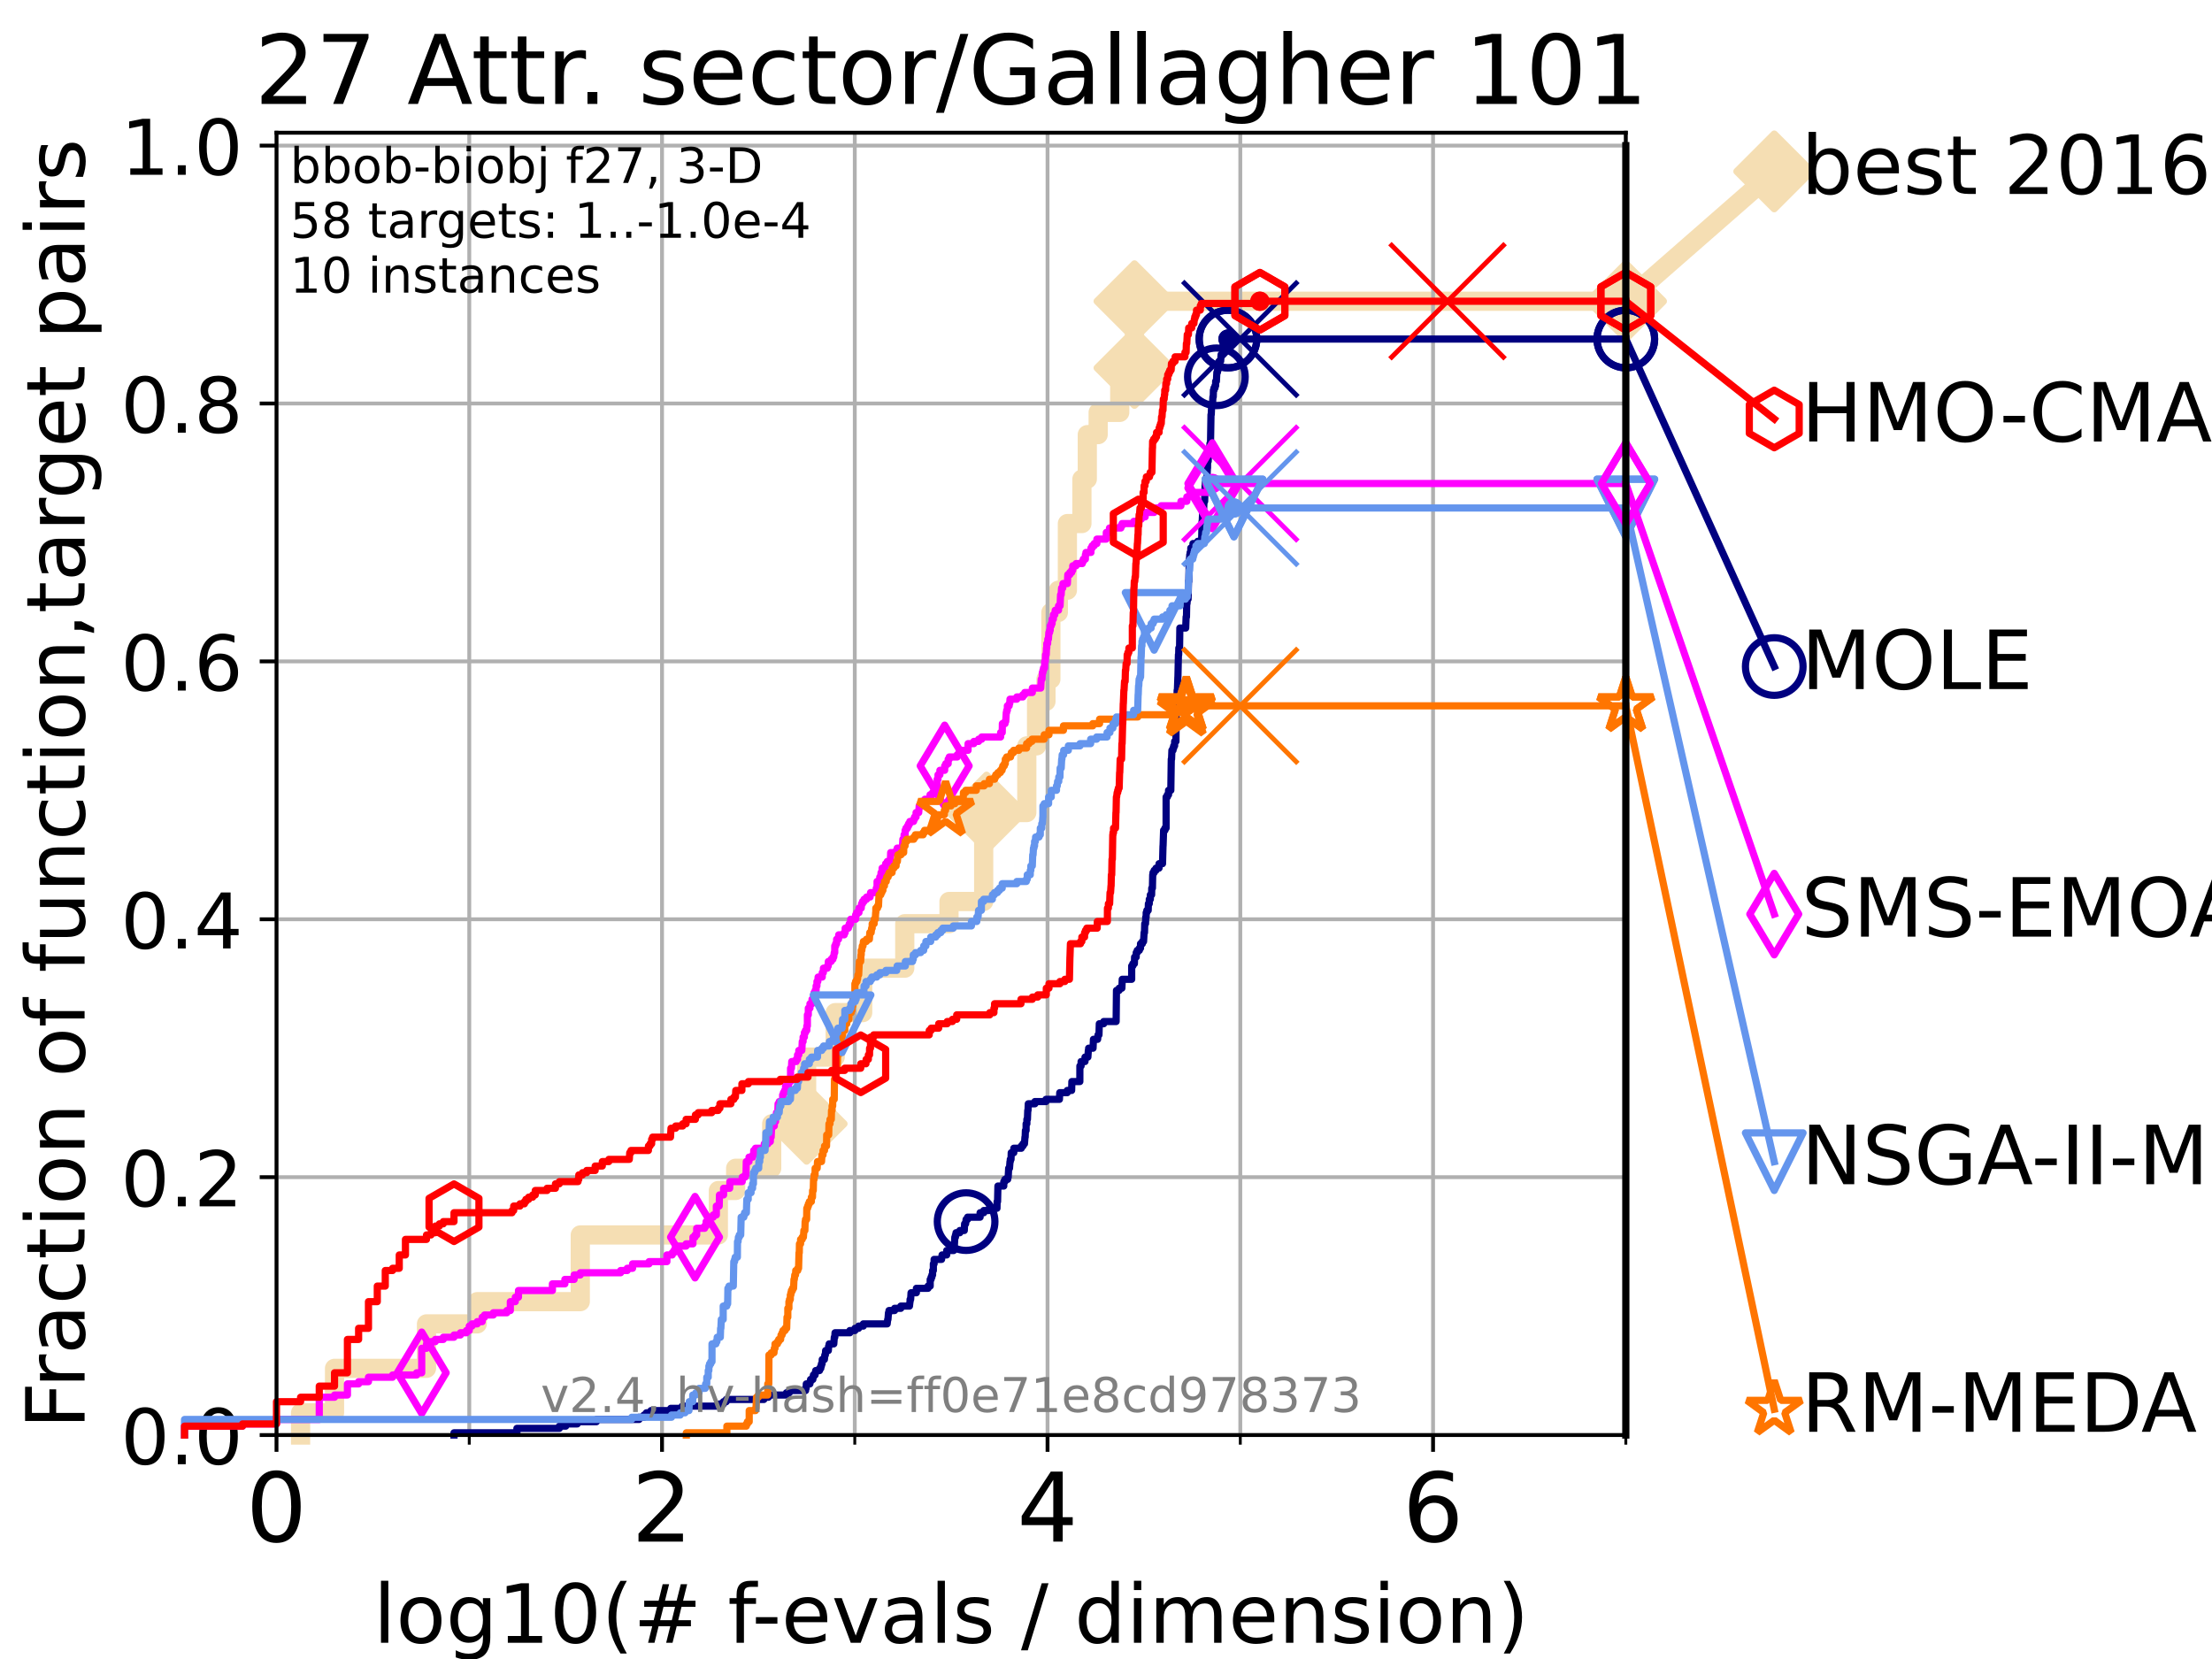 <?xml version="1.0" encoding="utf-8" standalone="no"?>
<!DOCTYPE svg PUBLIC "-//W3C//DTD SVG 1.1//EN"
  "http://www.w3.org/Graphics/SVG/1.1/DTD/svg11.dtd">
<!-- Created with matplotlib (https://matplotlib.org/) -->
<svg height="345.6pt" version="1.1" viewBox="0 0 460.8 345.6" width="460.8pt" xmlns="http://www.w3.org/2000/svg" xmlns:xlink="http://www.w3.org/1999/xlink">
 <defs>
  <style type="text/css">*{stroke-linecap:butt;stroke-linejoin:round;}</style>
 </defs>
 <g id="figure_1">
  <g id="patch_1">
   <path d="M 0 345.6 
L 460.8 345.6 
L 460.8 0 
L 0 0 
z
" style="fill:#ffffff;"/>
  </g>
  <g id="axes_1">
   <g id="patch_2">
    <path d="M 57.6 298.944 
L 338.688 298.944 
L 338.688 27.648 
L 57.6 27.648 
z
" style="fill:#ffffff;"/>
   </g>
   <g id="line2d_1">
    <path d="M 62.617 298.944 
L 62.617 294.313 
L 69.688 294.313 
L 69.688 285.05 
L 88.847 285.05 
L 88.847 275.788 
L 99.418 275.788 
L 99.418 271.157 
L 120.883 271.157 
L 120.883 257.263 
L 149.647 257.263 
L 149.647 248.001 
L 153.251 248.001 
L 153.251 243.37 
L 160.759 243.37 
L 160.759 234.107 
L 168.038 234.107 
L 168.038 220.214 
L 173.985 220.214 
L 173.985 210.951 
L 179.713 210.951 
L 179.713 201.689 
L 188.478 201.689 
L 188.478 192.426 
L 197.696 192.426 
L 197.696 187.795 
L 204.919 187.795 
L 204.919 173.901 
L 205.523 173.901 
L 205.523 169.27 
L 213.902 169.27 
L 213.902 155.377 
L 215.937 155.377 
L 215.937 146.114 
L 217.895 146.114 
L 217.895 141.483 
L 218.917 141.483 
L 218.917 127.589 
L 220.471 127.589 
L 220.471 122.958 
L 222.357 122.958 
L 222.357 109.065 
L 225.384 109.065 
L 225.384 99.802 
L 226.504 99.802 
L 226.504 90.54 
L 228.767 90.54 
L 228.767 85.909 
L 233.262 85.909 
L 233.262 76.646 
L 236.333 76.646 
L 236.333 62.753 
L 338.688 62.753 
" style="fill:none;stroke:#f5deb3;stroke-linecap:square;stroke-width:4;"/>
   </g>
   <g id="line2d_2">
    <defs>
     <path d="M -0 7.778 
L 7.778 0 
L 0 -7.778 
L -7.778 -0 
z
" id="m0ed32e5fac" style="stroke:#f5deb3;stroke-linejoin:miter;stroke-width:1.5;"/>
    </defs>
    <g>
     <use style="fill:#f5deb3;stroke:#f5deb3;stroke-linejoin:miter;stroke-width:1.5;" x="168.038" xlink:href="#m0ed32e5fac" y="234.107"/>
     <use style="fill:#f5deb3;stroke:#f5deb3;stroke-linejoin:miter;stroke-width:1.5;" x="205.523" xlink:href="#m0ed32e5fac" y="169.27"/>
     <use style="fill:#f5deb3;stroke:#f5deb3;stroke-linejoin:miter;stroke-width:1.5;" x="236.333" xlink:href="#m0ed32e5fac" y="76.646"/>
     <use style="fill:#f5deb3;stroke:#f5deb3;stroke-linejoin:miter;stroke-width:1.5;" x="236.333" xlink:href="#m0ed32e5fac" y="62.753"/>
     <use style="fill:#f5deb3;stroke:#f5deb3;stroke-linejoin:miter;stroke-width:1.5;" x="338.688" xlink:href="#m0ed32e5fac" y="62.753"/>
    </g>
   </g>
   <g id="line2d_3">
    <path style="fill:none;stroke:#f5deb3;stroke-linecap:square;stroke-width:4;"/>
    <g/>
   </g>
   <g id="line2d_4">
    <path d="M 338.688 62.753 
L 369.608 35.706 
" style="fill:none;stroke:#f5deb3;stroke-linecap:square;stroke-width:4;"/>
    <g>
     <use style="fill:#f5deb3;stroke:#f5deb3;stroke-linejoin:miter;stroke-width:1.5;" x="338.688" xlink:href="#m0ed32e5fac" y="62.753"/>
     <use style="fill:#f5deb3;stroke:#f5deb3;stroke-linejoin:miter;stroke-width:1.5;" x="369.608" xlink:href="#m0ed32e5fac" y="35.706"/>
    </g>
   </g>
   <g id="matplotlib.axis_1">
    <g id="xtick_1">
     <g id="line2d_5">
      <path clip-path="url(#p84660c5eea)" d="M 57.6 298.944 
L 57.6 27.648 
" style="fill:none;stroke:#b0b0b0;stroke-linecap:square;stroke-width:0.8;"/>
     </g>
     <g id="line2d_6">
      <defs>
       <path d="M 0 0 
L 0 3.5 
" id="m9b824cd202" style="stroke:#000000;stroke-width:0.8;"/>
      </defs>
      <g>
       <use style="stroke:#000000;stroke-width:0.8;" x="57.6" xlink:href="#m9b824cd202" y="298.944"/>
      </g>
     </g>
     <g id="text_1">
      <!-- 0 -->
      <g transform="translate(51.237 321.141)scale(0.2 -0.2)">
       <defs>
        <path d="M 31.781 66.406 
Q 24.172 66.406 20.328 58.906 
Q 16.5 51.422 16.5 36.375 
Q 16.5 21.391 20.328 13.891 
Q 24.172 6.391 31.781 6.391 
Q 39.453 6.391 43.281 13.891 
Q 47.125 21.391 47.125 36.375 
Q 47.125 51.422 43.281 58.906 
Q 39.453 66.406 31.781 66.406 
z
M 31.781 74.219 
Q 44.047 74.219 50.516 64.516 
Q 56.984 54.828 56.984 36.375 
Q 56.984 17.969 50.516 8.266 
Q 44.047 -1.422 31.781 -1.422 
Q 19.531 -1.422 13.062 8.266 
Q 6.594 17.969 6.594 36.375 
Q 6.594 54.828 13.062 64.516 
Q 19.531 74.219 31.781 74.219 
z
" id="DejaVuSans-48"/>
       </defs>
       <use xlink:href="#DejaVuSans-48"/>
      </g>
     </g>
    </g>
    <g id="xtick_2">
     <g id="line2d_7">
      <path clip-path="url(#p84660c5eea)" d="M 137.911 298.944 
L 137.911 27.648 
" style="fill:none;stroke:#b0b0b0;stroke-linecap:square;stroke-width:0.8;"/>
     </g>
     <g id="line2d_8">
      <g>
       <use style="stroke:#000000;stroke-width:0.8;" x="137.911" xlink:href="#m9b824cd202" y="298.944"/>
      </g>
     </g>
     <g id="text_2">
      <!-- 2 -->
      <g transform="translate(131.548 321.141)scale(0.2 -0.2)">
       <defs>
        <path d="M 19.188 8.297 
L 53.609 8.297 
L 53.609 0 
L 7.328 0 
L 7.328 8.297 
Q 12.938 14.109 22.625 23.891 
Q 32.328 33.688 34.812 36.531 
Q 39.547 41.844 41.422 45.531 
Q 43.312 49.219 43.312 52.781 
Q 43.312 58.594 39.234 62.25 
Q 35.156 65.922 28.609 65.922 
Q 23.969 65.922 18.812 64.312 
Q 13.672 62.703 7.812 59.422 
L 7.812 69.391 
Q 13.766 71.781 18.938 73 
Q 24.125 74.219 28.422 74.219 
Q 39.75 74.219 46.484 68.547 
Q 53.219 62.891 53.219 53.422 
Q 53.219 48.922 51.531 44.891 
Q 49.859 40.875 45.406 35.406 
Q 44.188 33.984 37.641 27.219 
Q 31.109 20.453 19.188 8.297 
z
" id="DejaVuSans-50"/>
       </defs>
       <use xlink:href="#DejaVuSans-50"/>
      </g>
     </g>
    </g>
    <g id="xtick_3">
     <g id="line2d_9">
      <path clip-path="url(#p84660c5eea)" d="M 218.222 298.944 
L 218.222 27.648 
" style="fill:none;stroke:#b0b0b0;stroke-linecap:square;stroke-width:0.8;"/>
     </g>
     <g id="line2d_10">
      <g>
       <use style="stroke:#000000;stroke-width:0.8;" x="218.222" xlink:href="#m9b824cd202" y="298.944"/>
      </g>
     </g>
     <g id="text_3">
      <!-- 4 -->
      <g transform="translate(211.859 321.141)scale(0.2 -0.2)">
       <defs>
        <path d="M 37.797 64.312 
L 12.891 25.391 
L 37.797 25.391 
z
M 35.203 72.906 
L 47.609 72.906 
L 47.609 25.391 
L 58.016 25.391 
L 58.016 17.188 
L 47.609 17.188 
L 47.609 0 
L 37.797 0 
L 37.797 17.188 
L 4.891 17.188 
L 4.891 26.703 
z
" id="DejaVuSans-52"/>
       </defs>
       <use xlink:href="#DejaVuSans-52"/>
      </g>
     </g>
    </g>
    <g id="xtick_4">
     <g id="line2d_11">
      <path clip-path="url(#p84660c5eea)" d="M 298.533 298.944 
L 298.533 27.648 
" style="fill:none;stroke:#b0b0b0;stroke-linecap:square;stroke-width:0.8;"/>
     </g>
     <g id="line2d_12">
      <g>
       <use style="stroke:#000000;stroke-width:0.8;" x="298.533" xlink:href="#m9b824cd202" y="298.944"/>
      </g>
     </g>
     <g id="text_4">
      <!-- 6 -->
      <g transform="translate(292.17 321.141)scale(0.2 -0.2)">
       <defs>
        <path d="M 33.016 40.375 
Q 26.375 40.375 22.484 35.828 
Q 18.609 31.297 18.609 23.391 
Q 18.609 15.531 22.484 10.953 
Q 26.375 6.391 33.016 6.391 
Q 39.656 6.391 43.531 10.953 
Q 47.406 15.531 47.406 23.391 
Q 47.406 31.297 43.531 35.828 
Q 39.656 40.375 33.016 40.375 
z
M 52.594 71.297 
L 52.594 62.312 
Q 48.875 64.062 45.094 64.984 
Q 41.312 65.922 37.594 65.922 
Q 27.828 65.922 22.672 59.328 
Q 17.531 52.734 16.797 39.406 
Q 19.672 43.656 24.016 45.922 
Q 28.375 48.188 33.594 48.188 
Q 44.578 48.188 50.953 41.516 
Q 57.328 34.859 57.328 23.391 
Q 57.328 12.156 50.688 5.359 
Q 44.047 -1.422 33.016 -1.422 
Q 20.359 -1.422 13.672 8.266 
Q 6.984 17.969 6.984 36.375 
Q 6.984 53.656 15.188 63.938 
Q 23.391 74.219 37.203 74.219 
Q 40.922 74.219 44.703 73.484 
Q 48.484 72.75 52.594 71.297 
z
" id="DejaVuSans-54"/>
       </defs>
       <use xlink:href="#DejaVuSans-54"/>
      </g>
     </g>
    </g>
    <g id="xtick_5">
     <g id="line2d_13">
      <path clip-path="url(#p84660c5eea)" d="M 97.755 298.944 
L 97.755 27.648 
" style="fill:none;stroke:#b0b0b0;stroke-linecap:square;stroke-width:0.8;"/>
     </g>
     <g id="line2d_14">
      <defs>
       <path d="M 0 0 
L 0 2 
" id="m8cae720b6c" style="stroke:#000000;stroke-width:0.6;"/>
      </defs>
      <g>
       <use style="stroke:#000000;stroke-width:0.6;" x="97.755" xlink:href="#m8cae720b6c" y="298.944"/>
      </g>
     </g>
    </g>
    <g id="xtick_6">
     <g id="line2d_15">
      <path clip-path="url(#p84660c5eea)" d="M 178.066 298.944 
L 178.066 27.648 
" style="fill:none;stroke:#b0b0b0;stroke-linecap:square;stroke-width:0.8;"/>
     </g>
     <g id="line2d_16">
      <g>
       <use style="stroke:#000000;stroke-width:0.6;" x="178.066" xlink:href="#m8cae720b6c" y="298.944"/>
      </g>
     </g>
    </g>
    <g id="xtick_7">
     <g id="line2d_17">
      <path clip-path="url(#p84660c5eea)" d="M 258.377 298.944 
L 258.377 27.648 
" style="fill:none;stroke:#b0b0b0;stroke-linecap:square;stroke-width:0.8;"/>
     </g>
     <g id="line2d_18">
      <g>
       <use style="stroke:#000000;stroke-width:0.6;" x="258.377" xlink:href="#m8cae720b6c" y="298.944"/>
      </g>
     </g>
    </g>
    <g id="xtick_8">
     <g id="line2d_19">
      <path clip-path="url(#p84660c5eea)" d="M 338.688 298.944 
L 338.688 27.648 
" style="fill:none;stroke:#b0b0b0;stroke-linecap:square;stroke-width:0.8;"/>
     </g>
     <g id="line2d_20">
      <g>
       <use style="stroke:#000000;stroke-width:0.6;" x="338.688" xlink:href="#m8cae720b6c" y="298.944"/>
      </g>
     </g>
    </g>
    <g id="text_5">
     <!-- log10(# f-evals / dimension) -->
     <g transform="translate(77.764 342.218)scale(0.17 -0.17)">
      <defs>
       <path d="M 9.422 75.984 
L 18.406 75.984 
L 18.406 0 
L 9.422 0 
z
" id="DejaVuSans-108"/>
       <path d="M 30.609 48.391 
Q 23.391 48.391 19.188 42.75 
Q 14.984 37.109 14.984 27.297 
Q 14.984 17.484 19.156 11.844 
Q 23.344 6.203 30.609 6.203 
Q 37.797 6.203 41.984 11.859 
Q 46.188 17.531 46.188 27.297 
Q 46.188 37.016 41.984 42.703 
Q 37.797 48.391 30.609 48.391 
z
M 30.609 56 
Q 42.328 56 49.016 48.375 
Q 55.719 40.766 55.719 27.297 
Q 55.719 13.875 49.016 6.219 
Q 42.328 -1.422 30.609 -1.422 
Q 18.844 -1.422 12.172 6.219 
Q 5.516 13.875 5.516 27.297 
Q 5.516 40.766 12.172 48.375 
Q 18.844 56 30.609 56 
z
" id="DejaVuSans-111"/>
       <path d="M 45.406 27.984 
Q 45.406 37.75 41.375 43.109 
Q 37.359 48.484 30.078 48.484 
Q 22.859 48.484 18.828 43.109 
Q 14.797 37.75 14.797 27.984 
Q 14.797 18.266 18.828 12.891 
Q 22.859 7.516 30.078 7.516 
Q 37.359 7.516 41.375 12.891 
Q 45.406 18.266 45.406 27.984 
z
M 54.391 6.781 
Q 54.391 -7.172 48.188 -13.984 
Q 42 -20.797 29.203 -20.797 
Q 24.469 -20.797 20.266 -20.094 
Q 16.062 -19.391 12.109 -17.922 
L 12.109 -9.188 
Q 16.062 -11.328 19.922 -12.344 
Q 23.781 -13.375 27.781 -13.375 
Q 36.625 -13.375 41.016 -8.766 
Q 45.406 -4.156 45.406 5.172 
L 45.406 9.625 
Q 42.625 4.781 38.281 2.391 
Q 33.938 0 27.875 0 
Q 17.828 0 11.672 7.656 
Q 5.516 15.328 5.516 27.984 
Q 5.516 40.672 11.672 48.328 
Q 17.828 56 27.875 56 
Q 33.938 56 38.281 53.609 
Q 42.625 51.219 45.406 46.391 
L 45.406 54.688 
L 54.391 54.688 
z
" id="DejaVuSans-103"/>
       <path d="M 12.406 8.297 
L 28.516 8.297 
L 28.516 63.922 
L 10.984 60.406 
L 10.984 69.391 
L 28.422 72.906 
L 38.281 72.906 
L 38.281 8.297 
L 54.391 8.297 
L 54.391 0 
L 12.406 0 
z
" id="DejaVuSans-49"/>
       <path d="M 31 75.875 
Q 24.469 64.656 21.281 53.656 
Q 18.109 42.672 18.109 31.391 
Q 18.109 20.125 21.312 9.062 
Q 24.516 -2 31 -13.188 
L 23.188 -13.188 
Q 15.875 -1.703 12.234 9.375 
Q 8.594 20.453 8.594 31.391 
Q 8.594 42.281 12.203 53.312 
Q 15.828 64.359 23.188 75.875 
z
" id="DejaVuSans-40"/>
       <path d="M 51.125 44 
L 36.922 44 
L 32.812 27.688 
L 47.125 27.688 
z
M 43.797 71.781 
L 38.719 51.516 
L 52.984 51.516 
L 58.109 71.781 
L 65.922 71.781 
L 60.891 51.516 
L 76.125 51.516 
L 76.125 44 
L 58.984 44 
L 54.984 27.688 
L 70.516 27.688 
L 70.516 20.219 
L 53.078 20.219 
L 48 0 
L 40.188 0 
L 45.219 20.219 
L 30.906 20.219 
L 25.875 0 
L 18.016 0 
L 23.094 20.219 
L 7.719 20.219 
L 7.719 27.688 
L 24.906 27.688 
L 29 44 
L 13.281 44 
L 13.281 51.516 
L 30.906 51.516 
L 35.891 71.781 
z
" id="DejaVuSans-35"/>
       <path id="DejaVuSans-32"/>
       <path d="M 37.109 75.984 
L 37.109 68.5 
L 28.516 68.5 
Q 23.688 68.5 21.797 66.547 
Q 19.922 64.594 19.922 59.516 
L 19.922 54.688 
L 34.719 54.688 
L 34.719 47.703 
L 19.922 47.703 
L 19.922 0 
L 10.891 0 
L 10.891 47.703 
L 2.297 47.703 
L 2.297 54.688 
L 10.891 54.688 
L 10.891 58.5 
Q 10.891 67.625 15.141 71.797 
Q 19.391 75.984 28.609 75.984 
z
" id="DejaVuSans-102"/>
       <path d="M 4.891 31.391 
L 31.203 31.391 
L 31.203 23.391 
L 4.891 23.391 
z
" id="DejaVuSans-45"/>
       <path d="M 56.203 29.594 
L 56.203 25.203 
L 14.891 25.203 
Q 15.484 15.922 20.484 11.062 
Q 25.484 6.203 34.422 6.203 
Q 39.594 6.203 44.453 7.469 
Q 49.312 8.734 54.109 11.281 
L 54.109 2.781 
Q 49.266 0.734 44.188 -0.344 
Q 39.109 -1.422 33.891 -1.422 
Q 20.797 -1.422 13.156 6.188 
Q 5.516 13.812 5.516 26.812 
Q 5.516 40.234 12.766 48.109 
Q 20.016 56 32.328 56 
Q 43.359 56 49.781 48.891 
Q 56.203 41.797 56.203 29.594 
z
M 47.219 32.234 
Q 47.125 39.594 43.094 43.984 
Q 39.062 48.391 32.422 48.391 
Q 24.906 48.391 20.391 44.141 
Q 15.875 39.891 15.188 32.172 
z
" id="DejaVuSans-101"/>
       <path d="M 2.984 54.688 
L 12.5 54.688 
L 29.594 8.797 
L 46.688 54.688 
L 56.203 54.688 
L 35.688 0 
L 23.484 0 
z
" id="DejaVuSans-118"/>
       <path d="M 34.281 27.484 
Q 23.391 27.484 19.188 25 
Q 14.984 22.516 14.984 16.5 
Q 14.984 11.719 18.141 8.906 
Q 21.297 6.109 26.703 6.109 
Q 34.188 6.109 38.703 11.406 
Q 43.219 16.703 43.219 25.484 
L 43.219 27.484 
z
M 52.203 31.203 
L 52.203 0 
L 43.219 0 
L 43.219 8.297 
Q 40.141 3.328 35.547 0.953 
Q 30.953 -1.422 24.312 -1.422 
Q 15.922 -1.422 10.953 3.297 
Q 6 8.016 6 15.922 
Q 6 25.141 12.172 29.828 
Q 18.359 34.516 30.609 34.516 
L 43.219 34.516 
L 43.219 35.406 
Q 43.219 41.609 39.141 45 
Q 35.062 48.391 27.688 48.391 
Q 23 48.391 18.547 47.266 
Q 14.109 46.141 10.016 43.891 
L 10.016 52.203 
Q 14.938 54.109 19.578 55.047 
Q 24.219 56 28.609 56 
Q 40.484 56 46.344 49.844 
Q 52.203 43.703 52.203 31.203 
z
" id="DejaVuSans-97"/>
       <path d="M 44.281 53.078 
L 44.281 44.578 
Q 40.484 46.531 36.375 47.5 
Q 32.281 48.484 27.875 48.484 
Q 21.188 48.484 17.844 46.438 
Q 14.5 44.391 14.5 40.281 
Q 14.5 37.156 16.891 35.375 
Q 19.281 33.594 26.516 31.984 
L 29.594 31.297 
Q 39.156 29.25 43.188 25.516 
Q 47.219 21.781 47.219 15.094 
Q 47.219 7.469 41.188 3.016 
Q 35.156 -1.422 24.609 -1.422 
Q 20.219 -1.422 15.453 -0.562 
Q 10.688 0.297 5.422 2 
L 5.422 11.281 
Q 10.406 8.688 15.234 7.391 
Q 20.062 6.109 24.812 6.109 
Q 31.156 6.109 34.562 8.281 
Q 37.984 10.453 37.984 14.406 
Q 37.984 18.062 35.516 20.016 
Q 33.062 21.969 24.703 23.781 
L 21.578 24.516 
Q 13.234 26.266 9.516 29.906 
Q 5.812 33.547 5.812 39.891 
Q 5.812 47.609 11.281 51.797 
Q 16.75 56 26.812 56 
Q 31.781 56 36.172 55.266 
Q 40.578 54.547 44.281 53.078 
z
" id="DejaVuSans-115"/>
       <path d="M 25.391 72.906 
L 33.688 72.906 
L 8.297 -9.281 
L 0 -9.281 
z
" id="DejaVuSans-47"/>
       <path d="M 45.406 46.391 
L 45.406 75.984 
L 54.391 75.984 
L 54.391 0 
L 45.406 0 
L 45.406 8.203 
Q 42.578 3.328 38.25 0.953 
Q 33.938 -1.422 27.875 -1.422 
Q 17.969 -1.422 11.734 6.484 
Q 5.516 14.406 5.516 27.297 
Q 5.516 40.188 11.734 48.094 
Q 17.969 56 27.875 56 
Q 33.938 56 38.25 53.625 
Q 42.578 51.266 45.406 46.391 
z
M 14.797 27.297 
Q 14.797 17.391 18.875 11.75 
Q 22.953 6.109 30.078 6.109 
Q 37.203 6.109 41.297 11.75 
Q 45.406 17.391 45.406 27.297 
Q 45.406 37.203 41.297 42.844 
Q 37.203 48.484 30.078 48.484 
Q 22.953 48.484 18.875 42.844 
Q 14.797 37.203 14.797 27.297 
z
" id="DejaVuSans-100"/>
       <path d="M 9.422 54.688 
L 18.406 54.688 
L 18.406 0 
L 9.422 0 
z
M 9.422 75.984 
L 18.406 75.984 
L 18.406 64.594 
L 9.422 64.594 
z
" id="DejaVuSans-105"/>
       <path d="M 52 44.188 
Q 55.375 50.25 60.062 53.125 
Q 64.75 56 71.094 56 
Q 79.641 56 84.281 50.016 
Q 88.922 44.047 88.922 33.016 
L 88.922 0 
L 79.891 0 
L 79.891 32.719 
Q 79.891 40.578 77.094 44.375 
Q 74.312 48.188 68.609 48.188 
Q 61.625 48.188 57.562 43.547 
Q 53.516 38.922 53.516 30.906 
L 53.516 0 
L 44.484 0 
L 44.484 32.719 
Q 44.484 40.625 41.703 44.406 
Q 38.922 48.188 33.109 48.188 
Q 26.219 48.188 22.156 43.531 
Q 18.109 38.875 18.109 30.906 
L 18.109 0 
L 9.078 0 
L 9.078 54.688 
L 18.109 54.688 
L 18.109 46.188 
Q 21.188 51.219 25.484 53.609 
Q 29.781 56 35.688 56 
Q 41.656 56 45.828 52.969 
Q 50 49.953 52 44.188 
z
" id="DejaVuSans-109"/>
       <path d="M 54.891 33.016 
L 54.891 0 
L 45.906 0 
L 45.906 32.719 
Q 45.906 40.484 42.875 44.328 
Q 39.844 48.188 33.797 48.188 
Q 26.516 48.188 22.312 43.547 
Q 18.109 38.922 18.109 30.906 
L 18.109 0 
L 9.078 0 
L 9.078 54.688 
L 18.109 54.688 
L 18.109 46.188 
Q 21.344 51.125 25.703 53.562 
Q 30.078 56 35.797 56 
Q 45.219 56 50.047 50.172 
Q 54.891 44.344 54.891 33.016 
z
" id="DejaVuSans-110"/>
       <path d="M 8.016 75.875 
L 15.828 75.875 
Q 23.141 64.359 26.781 53.312 
Q 30.422 42.281 30.422 31.391 
Q 30.422 20.453 26.781 9.375 
Q 23.141 -1.703 15.828 -13.188 
L 8.016 -13.188 
Q 14.5 -2 17.703 9.062 
Q 20.906 20.125 20.906 31.391 
Q 20.906 42.672 17.703 53.656 
Q 14.5 64.656 8.016 75.875 
z
" id="DejaVuSans-41"/>
      </defs>
      <use xlink:href="#DejaVuSans-108"/>
      <use x="27.783" xlink:href="#DejaVuSans-111"/>
      <use x="88.965" xlink:href="#DejaVuSans-103"/>
      <use x="152.441" xlink:href="#DejaVuSans-49"/>
      <use x="216.064" xlink:href="#DejaVuSans-48"/>
      <use x="279.688" xlink:href="#DejaVuSans-40"/>
      <use x="318.701" xlink:href="#DejaVuSans-35"/>
      <use x="402.49" xlink:href="#DejaVuSans-32"/>
      <use x="434.277" xlink:href="#DejaVuSans-102"/>
      <use x="463.982" xlink:href="#DejaVuSans-45"/>
      <use x="500.066" xlink:href="#DejaVuSans-101"/>
      <use x="561.59" xlink:href="#DejaVuSans-118"/>
      <use x="620.77" xlink:href="#DejaVuSans-97"/>
      <use x="682.049" xlink:href="#DejaVuSans-108"/>
      <use x="709.832" xlink:href="#DejaVuSans-115"/>
      <use x="761.932" xlink:href="#DejaVuSans-32"/>
      <use x="793.719" xlink:href="#DejaVuSans-47"/>
      <use x="827.41" xlink:href="#DejaVuSans-32"/>
      <use x="859.197" xlink:href="#DejaVuSans-100"/>
      <use x="922.674" xlink:href="#DejaVuSans-105"/>
      <use x="950.457" xlink:href="#DejaVuSans-109"/>
      <use x="1047.869" xlink:href="#DejaVuSans-101"/>
      <use x="1109.393" xlink:href="#DejaVuSans-110"/>
      <use x="1172.771" xlink:href="#DejaVuSans-115"/>
      <use x="1224.871" xlink:href="#DejaVuSans-105"/>
      <use x="1252.654" xlink:href="#DejaVuSans-111"/>
      <use x="1313.836" xlink:href="#DejaVuSans-110"/>
      <use x="1377.215" xlink:href="#DejaVuSans-41"/>
     </g>
    </g>
   </g>
   <g id="matplotlib.axis_2">
    <g id="ytick_1">
     <g id="line2d_21">
      <path clip-path="url(#p84660c5eea)" d="M 57.6 298.944 
L 338.688 298.944 
" style="fill:none;stroke:#b0b0b0;stroke-linecap:square;stroke-width:0.8;"/>
     </g>
     <g id="line2d_22">
      <defs>
       <path d="M 0 0 
L -3.5 0 
" id="mc3d9ff5ff1" style="stroke:#000000;stroke-width:0.8;"/>
      </defs>
      <g>
       <use style="stroke:#000000;stroke-width:0.8;" x="57.6" xlink:href="#mc3d9ff5ff1" y="298.944"/>
      </g>
     </g>
     <g id="text_6">
      <!-- 0.0 -->
      <g transform="translate(25.155 305.023)scale(0.16 -0.16)">
       <defs>
        <path d="M 10.688 12.406 
L 21 12.406 
L 21 0 
L 10.688 0 
z
" id="DejaVuSans-46"/>
       </defs>
       <use xlink:href="#DejaVuSans-48"/>
       <use x="63.623" xlink:href="#DejaVuSans-46"/>
       <use x="95.41" xlink:href="#DejaVuSans-48"/>
      </g>
     </g>
    </g>
    <g id="ytick_2">
     <g id="line2d_23">
      <path clip-path="url(#p84660c5eea)" d="M 57.6 245.222 
L 338.688 245.222 
" style="fill:none;stroke:#b0b0b0;stroke-linecap:square;stroke-width:0.8;"/>
     </g>
     <g id="line2d_24">
      <g>
       <use style="stroke:#000000;stroke-width:0.8;" x="57.6" xlink:href="#mc3d9ff5ff1" y="245.222"/>
      </g>
     </g>
     <g id="text_7">
      <!-- 0.2 -->
      <g transform="translate(25.155 251.301)scale(0.16 -0.16)">
       <use xlink:href="#DejaVuSans-48"/>
       <use x="63.623" xlink:href="#DejaVuSans-46"/>
       <use x="95.41" xlink:href="#DejaVuSans-50"/>
      </g>
     </g>
    </g>
    <g id="ytick_3">
     <g id="line2d_25">
      <path clip-path="url(#p84660c5eea)" d="M 57.6 191.5 
L 338.688 191.5 
" style="fill:none;stroke:#b0b0b0;stroke-linecap:square;stroke-width:0.8;"/>
     </g>
     <g id="line2d_26">
      <g>
       <use style="stroke:#000000;stroke-width:0.8;" x="57.6" xlink:href="#mc3d9ff5ff1" y="191.5"/>
      </g>
     </g>
     <g id="text_8">
      <!-- 0.4 -->
      <g transform="translate(25.155 197.579)scale(0.16 -0.16)">
       <use xlink:href="#DejaVuSans-48"/>
       <use x="63.623" xlink:href="#DejaVuSans-46"/>
       <use x="95.41" xlink:href="#DejaVuSans-52"/>
      </g>
     </g>
    </g>
    <g id="ytick_4">
     <g id="line2d_27">
      <path clip-path="url(#p84660c5eea)" d="M 57.6 137.778 
L 338.688 137.778 
" style="fill:none;stroke:#b0b0b0;stroke-linecap:square;stroke-width:0.8;"/>
     </g>
     <g id="line2d_28">
      <g>
       <use style="stroke:#000000;stroke-width:0.8;" x="57.6" xlink:href="#mc3d9ff5ff1" y="137.778"/>
      </g>
     </g>
     <g id="text_9">
      <!-- 0.6 -->
      <g transform="translate(25.155 143.857)scale(0.16 -0.16)">
       <use xlink:href="#DejaVuSans-48"/>
       <use x="63.623" xlink:href="#DejaVuSans-46"/>
       <use x="95.41" xlink:href="#DejaVuSans-54"/>
      </g>
     </g>
    </g>
    <g id="ytick_5">
     <g id="line2d_29">
      <path clip-path="url(#p84660c5eea)" d="M 57.6 84.056 
L 338.688 84.056 
" style="fill:none;stroke:#b0b0b0;stroke-linecap:square;stroke-width:0.8;"/>
     </g>
     <g id="line2d_30">
      <g>
       <use style="stroke:#000000;stroke-width:0.8;" x="57.6" xlink:href="#mc3d9ff5ff1" y="84.056"/>
      </g>
     </g>
     <g id="text_10">
      <!-- 0.8 -->
      <g transform="translate(25.155 90.135)scale(0.16 -0.16)">
       <defs>
        <path d="M 31.781 34.625 
Q 24.75 34.625 20.719 30.859 
Q 16.703 27.094 16.703 20.516 
Q 16.703 13.922 20.719 10.156 
Q 24.75 6.391 31.781 6.391 
Q 38.812 6.391 42.859 10.172 
Q 46.922 13.969 46.922 20.516 
Q 46.922 27.094 42.891 30.859 
Q 38.875 34.625 31.781 34.625 
z
M 21.922 38.812 
Q 15.578 40.375 12.031 44.719 
Q 8.5 49.078 8.5 55.328 
Q 8.5 64.062 14.719 69.141 
Q 20.953 74.219 31.781 74.219 
Q 42.672 74.219 48.875 69.141 
Q 55.078 64.062 55.078 55.328 
Q 55.078 49.078 51.531 44.719 
Q 48 40.375 41.703 38.812 
Q 48.828 37.156 52.797 32.312 
Q 56.781 27.484 56.781 20.516 
Q 56.781 9.906 50.312 4.234 
Q 43.844 -1.422 31.781 -1.422 
Q 19.734 -1.422 13.25 4.234 
Q 6.781 9.906 6.781 20.516 
Q 6.781 27.484 10.781 32.312 
Q 14.797 37.156 21.922 38.812 
z
M 18.312 54.391 
Q 18.312 48.734 21.844 45.562 
Q 25.391 42.391 31.781 42.391 
Q 38.141 42.391 41.719 45.562 
Q 45.312 48.734 45.312 54.391 
Q 45.312 60.062 41.719 63.234 
Q 38.141 66.406 31.781 66.406 
Q 25.391 66.406 21.844 63.234 
Q 18.312 60.062 18.312 54.391 
z
" id="DejaVuSans-56"/>
       </defs>
       <use xlink:href="#DejaVuSans-48"/>
       <use x="63.623" xlink:href="#DejaVuSans-46"/>
       <use x="95.41" xlink:href="#DejaVuSans-56"/>
      </g>
     </g>
    </g>
    <g id="ytick_6">
     <g id="line2d_31">
      <path clip-path="url(#p84660c5eea)" d="M 57.6 30.334 
L 338.688 30.334 
" style="fill:none;stroke:#b0b0b0;stroke-linecap:square;stroke-width:0.8;"/>
     </g>
     <g id="line2d_32">
      <g>
       <use style="stroke:#000000;stroke-width:0.8;" x="57.6" xlink:href="#mc3d9ff5ff1" y="30.334"/>
      </g>
     </g>
     <g id="text_11">
      <!-- 1.0 -->
      <g transform="translate(25.155 36.413)scale(0.16 -0.16)">
       <use xlink:href="#DejaVuSans-49"/>
       <use x="63.623" xlink:href="#DejaVuSans-46"/>
       <use x="95.41" xlink:href="#DejaVuSans-48"/>
      </g>
     </g>
    </g>
    <g id="text_12">
     <!-- Fraction of function,target pairs -->
     <g transform="translate(17.62 297.681)rotate(-90)scale(0.17 -0.17)">
      <defs>
       <path d="M 9.812 72.906 
L 51.703 72.906 
L 51.703 64.594 
L 19.672 64.594 
L 19.672 43.109 
L 48.578 43.109 
L 48.578 34.812 
L 19.672 34.812 
L 19.672 0 
L 9.812 0 
z
" id="DejaVuSans-70"/>
       <path d="M 41.109 46.297 
Q 39.594 47.172 37.812 47.578 
Q 36.031 48 33.891 48 
Q 26.266 48 22.188 43.047 
Q 18.109 38.094 18.109 28.812 
L 18.109 0 
L 9.078 0 
L 9.078 54.688 
L 18.109 54.688 
L 18.109 46.188 
Q 20.953 51.172 25.484 53.578 
Q 30.031 56 36.531 56 
Q 37.453 56 38.578 55.875 
Q 39.703 55.766 41.062 55.516 
z
" id="DejaVuSans-114"/>
       <path d="M 48.781 52.594 
L 48.781 44.188 
Q 44.969 46.297 41.141 47.344 
Q 37.312 48.391 33.406 48.391 
Q 24.656 48.391 19.812 42.844 
Q 14.984 37.312 14.984 27.297 
Q 14.984 17.281 19.812 11.734 
Q 24.656 6.203 33.406 6.203 
Q 37.312 6.203 41.141 7.25 
Q 44.969 8.297 48.781 10.406 
L 48.781 2.094 
Q 45.016 0.344 40.984 -0.531 
Q 36.969 -1.422 32.422 -1.422 
Q 20.062 -1.422 12.781 6.344 
Q 5.516 14.109 5.516 27.297 
Q 5.516 40.672 12.859 48.328 
Q 20.219 56 33.016 56 
Q 37.156 56 41.109 55.141 
Q 45.062 54.297 48.781 52.594 
z
" id="DejaVuSans-99"/>
       <path d="M 18.312 70.219 
L 18.312 54.688 
L 36.812 54.688 
L 36.812 47.703 
L 18.312 47.703 
L 18.312 18.016 
Q 18.312 11.328 20.141 9.422 
Q 21.969 7.516 27.594 7.516 
L 36.812 7.516 
L 36.812 0 
L 27.594 0 
Q 17.188 0 13.234 3.875 
Q 9.281 7.766 9.281 18.016 
L 9.281 47.703 
L 2.688 47.703 
L 2.688 54.688 
L 9.281 54.688 
L 9.281 70.219 
z
" id="DejaVuSans-116"/>
       <path d="M 8.5 21.578 
L 8.5 54.688 
L 17.484 54.688 
L 17.484 21.922 
Q 17.484 14.156 20.5 10.266 
Q 23.531 6.391 29.594 6.391 
Q 36.859 6.391 41.078 11.031 
Q 45.312 15.672 45.312 23.688 
L 45.312 54.688 
L 54.297 54.688 
L 54.297 0 
L 45.312 0 
L 45.312 8.406 
Q 42.047 3.422 37.719 1 
Q 33.406 -1.422 27.688 -1.422 
Q 18.266 -1.422 13.375 4.438 
Q 8.5 10.297 8.5 21.578 
z
M 31.109 56 
z
" id="DejaVuSans-117"/>
       <path d="M 11.719 12.406 
L 22.016 12.406 
L 22.016 4 
L 14.016 -11.625 
L 7.719 -11.625 
L 11.719 4 
z
" id="DejaVuSans-44"/>
       <path d="M 18.109 8.203 
L 18.109 -20.797 
L 9.078 -20.797 
L 9.078 54.688 
L 18.109 54.688 
L 18.109 46.391 
Q 20.953 51.266 25.266 53.625 
Q 29.594 56 35.594 56 
Q 45.562 56 51.781 48.094 
Q 58.016 40.188 58.016 27.297 
Q 58.016 14.406 51.781 6.484 
Q 45.562 -1.422 35.594 -1.422 
Q 29.594 -1.422 25.266 0.953 
Q 20.953 3.328 18.109 8.203 
z
M 48.688 27.297 
Q 48.688 37.203 44.609 42.844 
Q 40.531 48.484 33.406 48.484 
Q 26.266 48.484 22.188 42.844 
Q 18.109 37.203 18.109 27.297 
Q 18.109 17.391 22.188 11.75 
Q 26.266 6.109 33.406 6.109 
Q 40.531 6.109 44.609 11.75 
Q 48.688 17.391 48.688 27.297 
z
" id="DejaVuSans-112"/>
      </defs>
      <use xlink:href="#DejaVuSans-70"/>
      <use x="50.27" xlink:href="#DejaVuSans-114"/>
      <use x="91.383" xlink:href="#DejaVuSans-97"/>
      <use x="152.662" xlink:href="#DejaVuSans-99"/>
      <use x="207.643" xlink:href="#DejaVuSans-116"/>
      <use x="246.852" xlink:href="#DejaVuSans-105"/>
      <use x="274.635" xlink:href="#DejaVuSans-111"/>
      <use x="335.816" xlink:href="#DejaVuSans-110"/>
      <use x="399.195" xlink:href="#DejaVuSans-32"/>
      <use x="430.982" xlink:href="#DejaVuSans-111"/>
      <use x="492.164" xlink:href="#DejaVuSans-102"/>
      <use x="527.369" xlink:href="#DejaVuSans-32"/>
      <use x="559.156" xlink:href="#DejaVuSans-102"/>
      <use x="594.361" xlink:href="#DejaVuSans-117"/>
      <use x="657.74" xlink:href="#DejaVuSans-110"/>
      <use x="721.119" xlink:href="#DejaVuSans-99"/>
      <use x="776.1" xlink:href="#DejaVuSans-116"/>
      <use x="815.309" xlink:href="#DejaVuSans-105"/>
      <use x="843.092" xlink:href="#DejaVuSans-111"/>
      <use x="904.273" xlink:href="#DejaVuSans-110"/>
      <use x="967.652" xlink:href="#DejaVuSans-44"/>
      <use x="999.439" xlink:href="#DejaVuSans-116"/>
      <use x="1038.648" xlink:href="#DejaVuSans-97"/>
      <use x="1099.928" xlink:href="#DejaVuSans-114"/>
      <use x="1139.291" xlink:href="#DejaVuSans-103"/>
      <use x="1202.768" xlink:href="#DejaVuSans-101"/>
      <use x="1264.291" xlink:href="#DejaVuSans-116"/>
      <use x="1303.5" xlink:href="#DejaVuSans-32"/>
      <use x="1335.287" xlink:href="#DejaVuSans-112"/>
      <use x="1398.764" xlink:href="#DejaVuSans-97"/>
      <use x="1460.043" xlink:href="#DejaVuSans-105"/>
      <use x="1487.826" xlink:href="#DejaVuSans-114"/>
      <use x="1528.939" xlink:href="#DejaVuSans-115"/>
     </g>
    </g>
   </g>
   <g id="line2d_33">
    <defs>
     <path d="M 0 1.5 
C 0.398 1.5 0.779 1.342 1.061 1.061 
C 1.342 0.779 1.5 0.398 1.5 0 
C 1.5 -0.398 1.342 -0.779 1.061 -1.061 
C 0.779 -1.342 0.398 -1.5 0 -1.5 
C -0.398 -1.5 -0.779 -1.342 -1.061 -1.061 
C -1.342 -0.779 -1.5 -0.398 -1.5 0 
C -1.5 0.398 -1.342 0.779 -1.061 1.061 
C -0.779 1.342 -0.398 1.5 0 1.5 
z
" id="m528c507417" style="stroke:#f5deb3;"/>
    </defs>
    <g>
     <use style="fill:#f5deb3;stroke:#f5deb3;" x="236.333" xlink:href="#m528c507417" y="62.753"/>
     <use style="fill:#f5deb3;stroke:#f5deb3;" x="236.333" xlink:href="#m528c507417" y="62.753"/>
    </g>
   </g>
   <g id="line2d_34">
    <defs>
     <path d="M 0 1.5 
C 0.398 1.5 0.779 1.342 1.061 1.061 
C 1.342 0.779 1.5 0.398 1.5 0 
C 1.5 -0.398 1.342 -0.779 1.061 -1.061 
C 0.779 -1.342 0.398 -1.5 0 -1.5 
C -0.398 -1.5 -0.779 -1.342 -1.061 -1.061 
C -1.342 -0.779 -1.5 -0.398 -1.5 0 
C -1.5 0.398 -1.342 0.779 -1.061 1.061 
C -0.779 1.342 -0.398 1.5 0 1.5 
z
" id="m1ac231158c" style="stroke:#000080;"/>
    </defs>
    <g>
     <use style="fill:#000080;stroke:#000080;" x="255.81" xlink:href="#m1ac231158c" y="70.626"/>
     <use style="fill:#000080;stroke:#000080;" x="255.81" xlink:href="#m1ac231158c" y="70.626"/>
    </g>
   </g>
   <g id="line2d_35">
    <path d="M 94.576 298.944 
L 94.576 298.481 
L 107.68 298.481 
L 107.68 297.555 
L 116.523 297.555 
L 116.523 297.092 
L 117.857 297.092 
L 117.857 296.628 
L 120.255 296.628 
L 120.255 296.165 
L 124.242 296.165 
L 124.242 295.702 
L 133.125 295.702 
L 133.125 295.239 
L 134.164 295.239 
L 134.164 294.776 
L 134.661 294.776 
L 134.661 294.313 
L 135.615 294.313 
L 135.615 293.85 
L 139.731 293.85 
L 139.731 293.387 
L 142.125 293.387 
L 142.125 292.923 
L 149.911 292.923 
L 149.911 292.46 
L 150.711 292.46 
L 150.711 291.997 
L 151.287 291.997 
L 151.287 291.534 
L 159.133 291.534 
L 159.133 291.071 
L 160.071 291.071 
L 160.071 290.608 
L 163.828 290.608 
L 163.828 290.145 
L 164.435 290.145 
L 164.435 289.682 
L 167.819 289.682 
L 167.819 289.218 
L 167.934 289.218 
L 167.965 288.292 
L 168.716 288.292 
L 168.716 287.829 
L 168.855 287.829 
L 168.855 287.366 
L 169.331 287.366 
L 169.331 286.903 
L 169.446 286.903 
L 169.446 286.44 
L 169.795 286.44 
L 169.795 285.977 
L 169.925 285.977 
L 169.925 285.514 
L 170.723 285.514 
L 170.723 285.05 
L 170.987 285.05 
L 170.987 284.587 
L 171.108 284.587 
L 171.108 284.124 
L 171.255 284.124 
L 171.289 283.198 
L 171.738 283.198 
L 171.821 282.272 
L 171.937 282.272 
L 171.995 281.345 
L 172.562 281.345 
L 172.618 280.419 
L 172.729 280.419 
L 172.729 279.956 
L 173.696 279.956 
L 173.8 278.567 
L 173.904 278.567 
L 173.955 277.64 
L 177.043 277.64 
L 177.043 277.177 
L 178.107 277.177 
L 178.107 276.714 
L 178.862 276.714 
L 178.862 276.251 
L 179.844 276.251 
L 179.844 275.788 
L 184.813 275.788 
L 184.923 274.862 
L 184.978 274.862 
L 185.087 273.472 
L 185.195 273.472 
L 185.195 273.009 
L 186.364 273.009 
L 186.364 272.546 
L 187.652 272.546 
L 187.652 272.083 
L 189.458 272.083 
L 189.563 271.157 
L 189.584 271.157 
L 189.584 270.694 
L 189.704 270.694 
L 189.787 269.304 
L 190.9 269.304 
L 190.9 268.378 
L 193.324 268.378 
L 193.324 267.915 
L 193.776 267.915 
L 193.776 266.526 
L 193.959 266.526 
L 193.959 266.062 
L 194.127 266.062 
L 194.127 265.599 
L 194.274 265.599 
L 194.274 264.673 
L 194.434 264.673 
L 194.434 263.284 
L 194.591 263.284 
L 194.591 262.357 
L 196.146 262.357 
L 196.247 261.431 
L 197.216 261.431 
L 197.216 260.505 
L 198.664 260.505 
L 198.762 259.579 
L 198.806 259.579 
L 198.907 257.726 
L 199.038 257.726 
L 199.038 257.263 
L 199.157 257.263 
L 199.157 256.8 
L 199.95 256.8 
L 199.95 256.337 
L 200.88 256.337 
L 200.944 254.948 
L 201.155 254.948 
L 201.259 254.021 
L 201.568 254.021 
L 201.568 253.558 
L 204.172 253.558 
L 204.172 252.632 
L 204.945 252.632 
L 204.945 252.169 
L 206.101 252.169 
L 206.101 251.706 
L 207.689 251.706 
L 207.716 250.316 
L 207.811 250.316 
L 207.885 247.075 
L 209.104 247.075 
L 209.104 246.148 
L 209.344 246.148 
L 209.344 245.685 
L 209.913 245.685 
L 209.913 245.222 
L 210.026 245.222 
L 210.123 243.37 
L 210.297 243.37 
L 210.401 241.98 
L 210.46 241.98 
L 210.46 241.517 
L 210.616 241.517 
L 210.657 240.128 
L 211.192 240.128 
L 211.192 239.201 
L 212.756 239.201 
L 212.756 238.738 
L 213.1 238.738 
L 213.1 238.275 
L 213.413 238.275 
L 213.518 236.886 
L 213.56 236.886 
L 213.611 235.496 
L 213.757 235.496 
L 213.757 234.107 
L 213.918 234.107 
L 213.918 233.181 
L 214.031 233.181 
L 214.101 231.328 
L 214.156 231.328 
L 214.211 229.939 
L 215.591 229.939 
L 215.591 229.476 
L 217.897 229.476 
L 217.897 229.013 
L 220.697 229.013 
L 220.767 227.623 
L 222.329 227.623 
L 222.329 227.16 
L 223.242 227.16 
L 223.29 225.308 
L 224.951 225.308 
L 224.959 222.066 
L 225.211 222.066 
L 225.211 221.14 
L 226.026 221.14 
L 226.026 220.214 
L 226.624 220.214 
L 226.72 218.824 
L 226.781 218.824 
L 226.781 218.361 
L 227.701 218.361 
L 227.785 216.509 
L 228.654 216.509 
L 228.741 215.582 
L 228.936 215.582 
L 229.005 213.267 
L 229.92 213.267 
L 229.92 212.804 
L 232.51 212.804 
L 232.582 206.32 
L 233.138 206.32 
L 233.138 205.857 
L 233.71 205.857 
L 233.783 204.004 
L 235.748 204.004 
L 235.751 201.226 
L 235.987 201.226 
L 235.987 200.762 
L 236.312 200.762 
L 236.357 199.373 
L 236.693 199.373 
L 236.693 198.447 
L 236.905 198.447 
L 236.905 197.984 
L 237.347 197.984 
L 237.347 197.521 
L 237.59 197.521 
L 237.59 196.594 
L 237.971 196.594 
L 237.971 196.131 
L 238.226 196.131 
L 238.335 194.279 
L 238.421 194.279 
L 238.468 192.426 
L 238.629 192.426 
L 238.682 191.037 
L 238.766 191.037 
L 238.773 190.111 
L 238.908 190.111 
L 238.908 189.648 
L 239.191 189.648 
L 239.231 188.258 
L 239.416 188.258 
L 239.416 187.332 
L 239.637 187.332 
L 239.637 186.406 
L 239.901 186.406 
L 239.929 185.016 
L 240.07 185.016 
L 240.128 182.238 
L 240.194 182.238 
L 240.194 181.775 
L 240.438 181.775 
L 240.438 181.311 
L 240.817 181.311 
L 240.817 180.848 
L 241.447 180.848 
L 241.447 179.922 
L 242.173 179.922 
L 242.276 176.217 
L 242.29 176.217 
L 242.4 172.975 
L 242.676 172.975 
L 242.676 172.512 
L 242.918 172.512 
L 242.922 166.028 
L 243.184 166.028 
L 243.184 165.565 
L 243.43 165.565 
L 243.43 164.639 
L 243.903 164.639 
L 243.998 158.155 
L 244.056 158.155 
L 244.13 156.303 
L 244.359 156.303 
L 244.359 155.84 
L 244.499 155.84 
L 244.499 155.377 
L 244.694 155.377 
L 244.694 154.45 
L 244.972 154.45 
L 245.027 147.504 
L 245.116 147.504 
L 245.222 143.799 
L 245.273 143.799 
L 245.377 141.02 
L 245.385 141.02 
L 245.489 136.389 
L 245.538 136.389 
L 245.567 134.999 
L 245.723 134.999 
L 245.783 130.831 
L 247.005 130.831 
L 247.089 128.516 
L 247.164 128.516 
L 247.216 125.737 
L 247.28 125.737 
L 247.343 124.811 
L 247.501 124.811 
L 247.583 121.106 
L 247.654 121.106 
L 247.746 116.475 
L 247.799 116.475 
L 247.852 115.548 
L 247.927 115.548 
L 247.927 115.085 
L 248.066 115.085 
L 248.066 114.159 
L 248.516 114.159 
L 248.516 113.233 
L 249.51 113.233 
L 249.51 112.77 
L 250.319 112.77 
L 250.414 108.601 
L 250.445 108.601 
L 250.534 106.749 
L 250.579 106.749 
L 250.622 105.823 
L 250.75 105.823 
L 250.816 104.433 
L 250.951 104.433 
L 251.036 101.192 
L 251.064 101.192 
L 251.16 99.802 
L 251.42 99.802 
L 251.524 97.487 
L 251.549 97.487 
L 251.56 96.097 
L 251.689 96.097 
L 251.746 94.708 
L 251.867 94.708 
L 251.953 93.782 
L 252.041 93.782 
L 252.053 92.392 
L 252.171 92.392 
L 252.273 86.372 
L 252.324 86.372 
L 252.429 84.056 
L 252.588 84.056 
L 252.674 82.667 
L 252.743 82.667 
L 252.776 81.277 
L 252.902 81.277 
L 252.902 80.814 
L 253.106 80.814 
L 253.106 80.351 
L 253.24 80.351 
L 253.24 79.425 
L 253.398 79.425 
L 253.492 77.572 
L 253.615 77.572 
L 253.615 77.109 
L 253.749 77.109 
L 253.749 76.646 
L 253.899 76.646 
L 253.963 75.257 
L 254.285 75.257 
L 254.375 73.867 
L 254.735 73.867 
L 254.759 72.015 
L 255.06 72.015 
L 255.06 71.552 
L 255.81 71.552 
L 255.81 70.626 
L 338.688 70.626 
L 338.688 70.626 
" style="fill:none;stroke:#000080;stroke-linecap:square;stroke-width:1.5;"/>
   </g>
   <g id="line2d_36">
    <defs>
     <path d="M 0 6 
C 1.591 6 3.117 5.368 4.243 4.243 
C 5.368 3.117 6 1.591 6 0 
C 6 -1.591 5.368 -3.117 4.243 -4.243 
C 3.117 -5.368 1.591 -6 0 -6 
C -1.591 -6 -3.117 -5.368 -4.243 -4.243 
C -5.368 -3.117 -6 -1.591 -6 0 
C -6 1.591 -5.368 3.117 -4.243 4.243 
C -3.117 5.368 -1.591 6 0 6 
z
" id="mee3c66ee88" style="stroke:#000080;stroke-width:1.5;"/>
    </defs>
    <g>
     <use style="fill-opacity:0;stroke:#000080;stroke-width:1.5;" x="201.259" xlink:href="#mee3c66ee88" y="254.484"/>
     <use style="fill-opacity:0;stroke:#000080;stroke-width:1.5;" x="253.398" xlink:href="#mee3c66ee88" y="78.499"/>
     <use style="fill-opacity:0;stroke:#000080;stroke-width:1.5;" x="255.81" xlink:href="#mee3c66ee88" y="70.626"/>
     <use style="fill-opacity:0;stroke:#000080;stroke-width:1.5;" x="255.81" xlink:href="#mee3c66ee88" y="70.626"/>
     <use style="fill-opacity:0;stroke:#000080;stroke-width:1.5;" x="338.688" xlink:href="#mee3c66ee88" y="70.626"/>
    </g>
   </g>
   <g id="line2d_37">
    <path style="fill:none;stroke:#000080;stroke-linecap:square;stroke-width:1.5;"/>
    <g/>
   </g>
   <g id="line2d_38">
    <path clip-path="url(#p84660c5eea)" d="M 258.377 70.626 
" style="fill:none;stroke:#000080;stroke-linecap:square;stroke-width:1.5;"/>
    <defs>
     <path d="M -12 12 
L 12 -12 
M -12 -12 
L 12 12 
" id="m6afe910dbf" style="stroke:#000080;"/>
    </defs>
    <g clip-path="url(#p84660c5eea)">
     <use style="fill:#000080;stroke:#000080;" x="258.377" xlink:href="#m6afe910dbf" y="70.626"/>
    </g>
   </g>
   <g id="line2d_39">
    <defs>
     <path d="M 0 1.5 
C 0.398 1.5 0.779 1.342 1.061 1.061 
C 1.342 0.779 1.5 0.398 1.5 0 
C 1.5 -0.398 1.342 -0.779 1.061 -1.061 
C 0.779 -1.342 0.398 -1.5 0 -1.5 
C -0.398 -1.5 -0.779 -1.342 -1.061 -1.061 
C -1.342 -0.779 -1.5 -0.398 -1.5 0 
C -1.5 0.398 -1.342 0.779 -1.061 1.061 
C -0.779 1.342 -0.398 1.5 0 1.5 
z
" id="m1d149fee49" style="stroke:#ff00ff;"/>
    </defs>
    <g>
     <use style="fill:#ff00ff;stroke:#ff00ff;" x="252.559" xlink:href="#m1d149fee49" y="100.728"/>
     <use style="fill:#ff00ff;stroke:#ff00ff;" x="252.559" xlink:href="#m1d149fee49" y="100.728"/>
    </g>
   </g>
   <g id="line2d_40">
    <path d="M 38.441 298.944 
L 38.441 297.092 
L 50.529 297.092 
L 50.529 296.628 
L 57.6 296.628 
L 57.6 295.702 
L 66.508 295.702 
L 66.508 291.071 
L 69.688 291.071 
L 69.688 290.608 
L 72.376 290.608 
L 72.376 288.292 
L 74.705 288.292 
L 74.705 287.829 
L 76.759 287.829 
L 76.759 286.903 
L 81.776 286.903 
L 81.776 286.44 
L 86.793 286.44 
L 86.793 285.977 
L 87.85 285.977 
L 87.85 280.882 
L 88.847 280.882 
L 88.847 279.956 
L 89.79 279.956 
L 89.79 279.493 
L 90.684 279.493 
L 90.684 279.03 
L 92.347 279.03 
L 92.347 278.567 
L 94.576 278.567 
L 94.576 278.104 
L 95.918 278.104 
L 95.918 277.64 
L 97.164 277.64 
L 97.164 277.177 
L 97.755 277.177 
L 97.755 276.251 
L 98.327 276.251 
L 98.327 275.788 
L 99.418 275.788 
L 99.418 275.325 
L 100.444 275.325 
L 100.444 274.399 
L 100.935 274.399 
L 100.935 273.935 
L 102.772 273.935 
L 102.772 273.472 
L 105.585 273.472 
L 105.585 273.009 
L 106.312 273.009 
L 106.312 271.157 
L 107.348 271.157 
L 107.348 270.231 
L 108.006 270.231 
L 108.006 268.841 
L 115.077 268.841 
L 115.077 267.452 
L 117.673 267.452 
L 117.673 266.526 
L 119.603 266.526 
L 119.603 265.599 
L 120.883 265.599 
L 120.883 265.136 
L 129.291 265.136 
L 129.291 264.673 
L 130.665 264.673 
L 130.665 264.21 
L 131.774 264.21 
L 131.774 263.284 
L 135.213 263.284 
L 135.213 262.821 
L 138.927 262.821 
L 138.927 261.431 
L 140.042 261.431 
L 140.042 260.968 
L 140.399 260.968 
L 140.399 260.505 
L 140.649 260.505 
L 140.649 260.042 
L 140.797 260.042 
L 140.797 259.579 
L 142.928 259.579 
L 142.928 259.116 
L 144.351 259.116 
L 144.351 257.726 
L 144.787 257.726 
L 144.787 257.263 
L 145.136 257.263 
L 145.136 255.874 
L 146.784 255.874 
L 146.784 255.411 
L 147.096 255.411 
L 147.096 254.484 
L 147.637 254.484 
L 147.637 253.558 
L 148.576 253.558 
L 148.576 253.095 
L 149.226 253.095 
L 149.226 251.243 
L 149.824 251.243 
L 149.882 248.927 
L 150.739 248.927 
L 150.739 247.538 
L 152.001 247.538 
L 152.053 246.148 
L 154.619 246.148 
L 154.619 245.222 
L 155.211 245.222 
L 155.211 244.759 
L 155.404 244.759 
L 155.468 241.98 
L 156.032 241.98 
L 156.032 241.054 
L 156.816 241.054 
L 156.816 240.591 
L 157.012 240.591 
L 157.012 239.665 
L 157.377 239.665 
L 157.377 239.201 
L 159.218 239.201 
L 159.218 238.275 
L 159.973 238.275 
L 159.973 237.812 
L 160.474 237.812 
L 160.474 236.886 
L 160.649 236.886 
L 160.727 235.033 
L 160.821 235.033 
L 160.821 234.57 
L 161.299 234.57 
L 161.299 233.644 
L 161.571 233.644 
L 161.571 232.718 
L 161.749 232.718 
L 161.749 231.792 
L 162.029 231.792 
L 162.087 229.939 
L 162.332 229.939 
L 162.332 229.476 
L 163.034 229.476 
L 163.034 228.087 
L 163.199 228.087 
L 163.199 227.623 
L 163.442 227.623 
L 163.442 227.16 
L 163.643 227.16 
L 163.643 226.234 
L 164.27 226.234 
L 164.27 225.308 
L 164.688 225.308 
L 164.688 222.529 
L 164.874 222.529 
L 164.936 221.14 
L 165.862 221.14 
L 165.862 220.677 
L 166.14 220.677 
L 166.14 219.75 
L 166.403 219.75 
L 166.403 218.824 
L 167.038 218.824 
L 167.126 216.972 
L 167.299 216.972 
L 167.299 216.045 
L 167.566 216.045 
L 167.566 215.119 
L 167.788 215.119 
L 167.788 214.656 
L 168.068 214.656 
L 168.068 213.73 
L 168.192 213.73 
L 168.192 211.414 
L 168.385 211.414 
L 168.385 210.025 
L 168.726 210.025 
L 168.726 209.099 
L 169.158 209.099 
L 169.158 208.172 
L 169.484 208.172 
L 169.588 206.783 
L 169.814 206.783 
L 169.814 206.32 
L 170.009 206.32 
L 170.009 205.394 
L 170.183 205.394 
L 170.183 204.467 
L 170.365 204.467 
L 170.428 203.541 
L 171.289 203.541 
L 171.289 202.615 
L 171.519 202.615 
L 171.536 201.689 
L 172.354 201.689 
L 172.354 201.226 
L 172.546 201.226 
L 172.554 200.299 
L 173.142 200.299 
L 173.142 199.836 
L 173.508 199.836 
L 173.508 199.373 
L 173.681 199.373 
L 173.785 198.447 
L 173.896 198.447 
L 173.896 197.057 
L 174.087 197.057 
L 174.087 196.594 
L 174.283 196.594 
L 174.283 195.668 
L 174.676 195.668 
L 174.719 194.742 
L 175.863 194.742 
L 175.863 194.279 
L 176.067 194.279 
L 176.067 193.353 
L 176.738 193.353 
L 176.738 192.889 
L 176.919 192.889 
L 176.919 192.426 
L 177.202 192.426 
L 177.202 191.5 
L 178.246 191.5 
L 178.246 190.574 
L 178.451 190.574 
L 178.451 190.111 
L 178.939 190.111 
L 178.939 189.184 
L 179.408 189.184 
L 179.484 188.258 
L 179.681 188.258 
L 179.681 187.795 
L 180.001 187.795 
L 180.001 187.332 
L 180.524 187.332 
L 180.524 186.869 
L 181.256 186.869 
L 181.352 185.943 
L 182.543 185.943 
L 182.543 185.016 
L 182.709 185.016 
L 182.709 183.627 
L 183.274 183.627 
L 183.274 182.701 
L 183.48 182.701 
L 183.539 181.775 
L 183.759 181.775 
L 183.759 180.848 
L 184.369 180.848 
L 184.369 180.385 
L 184.494 180.385 
L 184.494 179.922 
L 184.836 179.922 
L 184.836 179.459 
L 185.479 179.459 
L 185.543 177.606 
L 186.722 177.606 
L 186.722 177.143 
L 186.905 177.143 
L 186.905 176.68 
L 187.978 176.68 
L 188.083 174.828 
L 188.327 174.828 
L 188.336 173.901 
L 188.548 173.901 
L 188.548 172.975 
L 188.725 172.975 
L 188.725 172.512 
L 189.05 172.512 
L 189.05 172.049 
L 189.275 172.049 
L 189.275 171.586 
L 189.536 171.586 
L 189.536 171.123 
L 190.316 171.123 
L 190.316 170.66 
L 190.514 170.66 
L 190.514 170.196 
L 190.833 170.196 
L 190.833 169.27 
L 191.388 169.27 
L 191.486 167.881 
L 191.961 167.881 
L 191.964 166.955 
L 192.68 166.955 
L 192.68 166.492 
L 193.743 166.492 
L 193.743 165.565 
L 194.27 165.565 
L 194.27 165.102 
L 194.843 165.102 
L 194.843 164.639 
L 195.108 164.639 
L 195.108 164.176 
L 195.232 164.176 
L 195.232 162.323 
L 195.405 162.323 
L 195.405 161.397 
L 195.796 161.397 
L 195.796 160.471 
L 196.792 160.471 
L 196.792 159.545 
L 197.021 159.545 
L 197.021 159.082 
L 197.521 159.082 
L 197.521 158.155 
L 197.752 158.155 
L 197.752 157.692 
L 199.405 157.692 
L 199.405 157.229 
L 199.77 157.229 
L 199.77 156.766 
L 200.481 156.766 
L 200.481 156.303 
L 201.665 156.303 
L 201.665 154.914 
L 202.87 154.914 
L 202.87 154.45 
L 203.87 154.45 
L 203.87 153.987 
L 204.509 153.987 
L 204.509 153.524 
L 208.449 153.524 
L 208.449 152.598 
L 208.783 152.598 
L 208.813 150.745 
L 209.366 150.745 
L 209.366 150.282 
L 209.514 150.282 
L 209.624 148.43 
L 209.707 148.43 
L 209.707 147.967 
L 209.853 147.967 
L 209.853 147.04 
L 210.23 147.04 
L 210.23 146.577 
L 210.347 146.577 
L 210.398 145.651 
L 211.817 145.651 
L 211.817 145.188 
L 213.076 145.188 
L 213.076 144.725 
L 213.474 144.725 
L 213.474 144.262 
L 215.056 144.262 
L 215.056 143.336 
L 216.807 143.336 
L 216.899 141.483 
L 217.078 141.483 
L 217.135 140.094 
L 217.262 140.094 
L 217.262 139.631 
L 217.377 139.631 
L 217.377 139.167 
L 217.605 139.167 
L 217.62 137.778 
L 217.761 137.778 
L 217.799 136.389 
L 217.946 136.389 
L 218.006 134.999 
L 218.062 134.999 
L 218.062 134.073 
L 218.244 134.073 
L 218.279 133.147 
L 218.405 133.147 
L 218.504 131.757 
L 218.656 131.757 
L 218.656 131.294 
L 218.778 131.294 
L 218.778 130.368 
L 218.99 130.368 
L 218.99 129.905 
L 219.177 129.905 
L 219.177 128.979 
L 219.437 128.979 
L 219.437 128.053 
L 219.737 128.053 
L 219.82 127.126 
L 220.51 127.126 
L 220.51 126.2 
L 220.838 126.2 
L 220.935 123.884 
L 221.063 123.884 
L 221.143 122.495 
L 221.393 122.495 
L 221.43 121.569 
L 222.355 121.569 
L 222.443 119.716 
L 222.86 119.716 
L 222.86 119.253 
L 223.252 119.253 
L 223.252 118.79 
L 223.475 118.79 
L 223.475 117.864 
L 224.163 117.864 
L 224.163 117.401 
L 225.465 117.401 
L 225.465 116.938 
L 225.67 116.938 
L 225.67 116.475 
L 226.108 116.475 
L 226.108 115.548 
L 226.222 115.548 
L 226.222 115.085 
L 227.264 115.085 
L 227.264 114.159 
L 227.514 114.159 
L 227.514 113.696 
L 227.936 113.696 
L 227.936 113.233 
L 228.501 113.233 
L 228.501 112.306 
L 230.449 112.306 
L 230.464 110.917 
L 231.128 110.917 
L 231.128 109.991 
L 233.502 109.991 
L 233.502 109.528 
L 233.748 109.528 
L 233.748 109.065 
L 236.195 109.065 
L 236.195 108.601 
L 237.26 108.601 
L 237.26 108.138 
L 237.765 108.138 
L 237.765 107.675 
L 238.557 107.675 
L 238.557 106.749 
L 240.437 106.749 
L 240.437 106.286 
L 240.901 106.286 
L 240.901 105.823 
L 241.877 105.823 
L 241.877 105.36 
L 246.011 105.36 
L 246.011 104.433 
L 247.239 104.433 
L 247.239 103.507 
L 247.824 103.507 
L 247.824 103.044 
L 247.988 103.044 
L 247.988 102.581 
L 252.032 102.581 
L 252.032 101.655 
L 252.559 101.655 
L 252.559 100.728 
L 338.688 100.728 
L 338.688 100.728 
" style="fill:none;stroke:#ff00ff;stroke-linecap:square;stroke-width:1.5;"/>
   </g>
   <g id="line2d_41">
    <defs>
     <path d="M -0 8.485 
L 5.091 0 
L 0 -8.485 
L -5.091 -0 
z
" id="m4ab18a6a93" style="stroke:#ff00ff;stroke-linejoin:miter;stroke-width:1.5;"/>
    </defs>
    <g>
     <use style="fill-opacity:0;stroke:#ff00ff;stroke-linejoin:miter;stroke-width:1.5;" x="87.85" xlink:href="#m4ab18a6a93" y="285.977"/>
     <use style="fill-opacity:0;stroke:#ff00ff;stroke-linejoin:miter;stroke-width:1.5;" x="144.787" xlink:href="#m4ab18a6a93" y="257.726"/>
     <use style="fill-opacity:0;stroke:#ff00ff;stroke-linejoin:miter;stroke-width:1.5;" x="196.792" xlink:href="#m4ab18a6a93" y="159.545"/>
     <use style="fill-opacity:0;stroke:#ff00ff;stroke-linejoin:miter;stroke-width:1.5;" x="252.559" xlink:href="#m4ab18a6a93" y="101.655"/>
     <use style="fill-opacity:0;stroke:#ff00ff;stroke-linejoin:miter;stroke-width:1.5;" x="252.559" xlink:href="#m4ab18a6a93" y="100.728"/>
     <use style="fill-opacity:0;stroke:#ff00ff;stroke-linejoin:miter;stroke-width:1.5;" x="338.688" xlink:href="#m4ab18a6a93" y="100.728"/>
    </g>
   </g>
   <g id="line2d_42">
    <path style="fill:none;stroke:#ff00ff;stroke-linecap:square;stroke-width:1.5;"/>
    <g/>
   </g>
   <g id="line2d_43">
    <path clip-path="url(#p84660c5eea)" d="M 258.377 100.728 
" style="fill:none;stroke:#ff00ff;stroke-linecap:square;stroke-width:1.5;"/>
    <defs>
     <path d="M -12 12 
L 12 -12 
M -12 -12 
L 12 12 
" id="mbcadbb587e" style="stroke:#ff00ff;"/>
    </defs>
    <g clip-path="url(#p84660c5eea)">
     <use style="fill:#ff00ff;stroke:#ff00ff;" x="258.377" xlink:href="#mbcadbb587e" y="100.728"/>
    </g>
   </g>
   <g id="line2d_44">
    <defs>
     <path d="M 0 1.5 
C 0.398 1.5 0.779 1.342 1.061 1.061 
C 1.342 0.779 1.5 0.398 1.5 0 
C 1.5 -0.398 1.342 -0.779 1.061 -1.061 
C 0.779 -1.342 0.398 -1.5 0 -1.5 
C -0.398 -1.5 -0.779 -1.342 -1.061 -1.061 
C -1.342 -0.779 -1.5 -0.398 -1.5 0 
C -1.5 0.398 -1.342 0.779 -1.061 1.061 
C -0.779 1.342 -0.398 1.5 0 1.5 
z
" id="m8982181594" style="stroke:#ff7500;"/>
    </defs>
    <g>
     <use style="fill:#ff7500;stroke:#ff7500;" x="247.134" xlink:href="#m8982181594" y="147.04"/>
     <use style="fill:#ff7500;stroke:#ff7500;" x="247.134" xlink:href="#m8982181594" y="147.04"/>
    </g>
   </g>
   <g id="line2d_45">
    <path d="M 142.971 298.944 
L 142.971 298.481 
L 151.422 298.481 
L 151.422 297.092 
L 155.468 297.092 
L 155.468 296.628 
L 155.7 296.628 
L 155.7 296.165 
L 156.073 296.165 
L 156.073 293.85 
L 157.377 293.85 
L 157.377 293.387 
L 157.491 293.387 
L 157.585 291.071 
L 157.976 291.071 
L 157.976 290.608 
L 159.94 290.608 
L 159.94 288.292 
L 160.152 288.292 
L 160.185 282.272 
L 160.664 282.272 
L 160.664 281.809 
L 161.238 281.809 
L 161.299 280.882 
L 161.45 280.882 
L 161.45 279.956 
L 161.956 279.956 
L 161.956 279.493 
L 162.217 279.493 
L 162.217 279.03 
L 162.616 279.03 
L 162.701 278.104 
L 162.924 278.104 
L 162.924 277.64 
L 163.103 277.64 
L 163.103 277.177 
L 163.536 277.177 
L 163.536 276.714 
L 163.881 276.714 
L 163.946 274.399 
L 164.115 274.399 
L 164.115 272.546 
L 164.346 272.546 
L 164.346 271.157 
L 164.461 271.157 
L 164.461 270.694 
L 164.638 270.694 
L 164.638 269.767 
L 164.75 269.767 
L 164.75 269.304 
L 164.862 269.304 
L 164.862 268.841 
L 165.084 268.841 
L 165.084 268.378 
L 165.315 268.378 
L 165.399 266.526 
L 165.471 266.526 
L 165.567 265.599 
L 165.721 265.599 
L 165.768 264.673 
L 166.186 264.673 
L 166.186 264.21 
L 166.358 264.21 
L 166.449 260.968 
L 166.505 260.968 
L 166.539 259.116 
L 166.774 259.116 
L 166.774 258.189 
L 167.115 258.189 
L 167.115 257.726 
L 167.363 257.726 
L 167.46 256.337 
L 167.672 256.337 
L 167.725 254.484 
L 167.798 254.484 
L 167.798 254.021 
L 168.038 254.021 
L 168.068 251.706 
L 168.243 251.706 
L 168.243 251.243 
L 168.406 251.243 
L 168.406 250.779 
L 168.597 250.779 
L 168.597 250.316 
L 169.022 250.316 
L 169.022 249.39 
L 169.254 249.39 
L 169.283 248.001 
L 169.418 248.001 
L 169.475 245.685 
L 169.588 245.685 
L 169.588 244.759 
L 169.795 244.759 
L 169.805 243.37 
L 170.229 243.37 
L 170.302 241.98 
L 171.143 241.98 
L 171.229 240.591 
L 171.451 240.591 
L 171.451 239.665 
L 171.763 239.665 
L 171.763 238.738 
L 172.183 238.738 
L 172.216 236.423 
L 172.634 236.423 
L 172.689 234.107 
L 172.909 234.107 
L 172.909 233.181 
L 173.173 233.181 
L 173.219 231.328 
L 173.341 231.328 
L 173.341 230.402 
L 173.463 230.402 
L 173.47 229.013 
L 173.785 229.013 
L 173.837 224.845 
L 173.97 224.845 
L 173.97 224.382 
L 174.197 224.382 
L 174.197 223.455 
L 174.312 223.455 
L 174.37 222.066 
L 174.442 222.066 
L 174.485 219.75 
L 174.683 219.75 
L 174.704 217.435 
L 175.122 217.435 
L 175.122 216.972 
L 175.382 216.972 
L 175.456 215.582 
L 175.537 215.582 
L 175.537 214.656 
L 175.988 214.656 
L 176.001 213.267 
L 176.402 213.267 
L 176.402 212.34 
L 176.857 212.34 
L 176.888 210.951 
L 177.33 210.951 
L 177.33 210.488 
L 177.493 210.488 
L 177.493 209.562 
L 177.637 209.562 
L 177.72 207.246 
L 178.084 207.246 
L 178.09 204.931 
L 178.234 204.931 
L 178.234 204.467 
L 178.525 204.467 
L 178.525 204.004 
L 178.644 204.004 
L 178.728 203.078 
L 178.878 203.078 
L 178.989 200.762 
L 179.011 200.762 
L 179.011 200.299 
L 179.295 200.299 
L 179.355 198.91 
L 179.408 198.91 
L 179.408 197.984 
L 179.537 197.984 
L 179.628 197.057 
L 179.781 197.057 
L 179.86 196.131 
L 180.478 196.131 
L 180.478 195.668 
L 181.11 195.668 
L 181.192 194.279 
L 181.477 194.279 
L 181.577 193.353 
L 181.691 193.353 
L 181.691 192.426 
L 182.097 192.426 
L 182.097 191.5 
L 182.335 191.5 
L 182.417 190.111 
L 182.448 190.111 
L 182.448 189.184 
L 182.802 189.184 
L 182.802 188.721 
L 183.009 188.721 
L 183.092 186.869 
L 183.135 186.869 
L 183.135 186.406 
L 183.484 186.406 
L 183.484 185.943 
L 183.7 185.943 
L 183.7 185.479 
L 183.926 185.479 
L 183.926 184.553 
L 184.243 184.553 
L 184.259 183.627 
L 184.618 183.627 
L 184.718 182.701 
L 185.009 182.701 
L 185.009 182.238 
L 185.211 182.238 
L 185.211 181.775 
L 185.836 181.775 
L 185.836 180.848 
L 186.223 180.848 
L 186.223 180.385 
L 186.672 180.385 
L 186.704 179.459 
L 186.943 179.459 
L 187.051 178.07 
L 187.702 178.07 
L 187.702 177.606 
L 188.252 177.606 
L 188.285 176.217 
L 188.541 176.217 
L 188.541 175.291 
L 188.886 175.291 
L 188.886 174.828 
L 190.365 174.828 
L 190.365 174.365 
L 190.681 174.365 
L 190.681 173.901 
L 192.304 173.901 
L 192.304 173.438 
L 192.594 173.438 
L 192.594 172.975 
L 194.254 172.975 
L 194.254 172.049 
L 195.077 172.049 
L 195.077 171.123 
L 195.258 171.123 
L 195.258 170.196 
L 195.424 170.196 
L 195.424 169.733 
L 196.724 169.733 
L 196.724 168.807 
L 196.983 168.807 
L 196.983 167.881 
L 198.128 167.881 
L 198.128 167.418 
L 198.928 167.418 
L 198.928 166.955 
L 199.222 166.955 
L 199.222 166.492 
L 200.655 166.492 
L 200.703 165.102 
L 201.163 165.102 
L 201.163 164.639 
L 203.383 164.639 
L 203.383 163.713 
L 205.014 163.713 
L 205.014 163.25 
L 206.117 163.25 
L 206.117 162.323 
L 207.208 162.323 
L 207.208 161.86 
L 207.437 161.86 
L 207.437 161.397 
L 207.892 161.397 
L 207.892 160.934 
L 208.409 160.934 
L 208.409 160.471 
L 208.752 160.471 
L 208.752 160.008 
L 208.894 160.008 
L 208.894 159.545 
L 209.217 159.545 
L 209.217 159.082 
L 209.423 159.082 
L 209.423 158.155 
L 209.705 158.155 
L 209.705 157.692 
L 210.519 157.692 
L 210.519 157.229 
L 210.679 157.229 
L 210.679 156.766 
L 211.154 156.766 
L 211.154 156.303 
L 212.24 156.303 
L 212.24 155.84 
L 213.86 155.84 
L 213.86 154.914 
L 214.385 154.914 
L 214.385 154.45 
L 214.976 154.45 
L 214.976 153.987 
L 217.52 153.987 
L 217.535 153.061 
L 218.52 153.061 
L 218.52 152.135 
L 221.534 152.135 
L 221.534 151.209 
L 227.643 151.209 
L 227.643 150.745 
L 229.06 150.745 
L 229.06 149.819 
L 233.924 149.819 
L 233.924 149.356 
L 237.031 149.356 
L 237.031 148.893 
L 244.31 148.893 
L 244.31 148.43 
L 246.684 148.43 
L 246.684 147.967 
L 247.134 147.967 
L 247.134 147.04 
L 338.688 147.04 
L 338.688 147.04 
" style="fill:none;stroke:#ff7500;stroke-linecap:square;stroke-width:1.5;"/>
   </g>
   <g id="line2d_46">
    <defs>
     <path d="M 0 -6 
L -1.347 -1.854 
L -5.706 -1.854 
L -2.18 0.708 
L -3.527 4.854 
L -0 2.292 
L 3.527 4.854 
L 2.18 0.708 
L 5.706 -1.854 
L 1.347 -1.854 
z
" id="mdd528a67b1" style="stroke:#ff7500;stroke-linejoin:bevel;stroke-width:1.5;"/>
    </defs>
    <g>
     <use style="fill-opacity:0;stroke:#ff7500;stroke-linejoin:bevel;stroke-width:1.5;" x="196.983" xlink:href="#mdd528a67b1" y="168.807"/>
     <use style="fill-opacity:0;stroke:#ff7500;stroke-linejoin:bevel;stroke-width:1.5;" x="247.134" xlink:href="#mdd528a67b1" y="147.967"/>
     <use style="fill-opacity:0;stroke:#ff7500;stroke-linejoin:bevel;stroke-width:1.5;" x="247.134" xlink:href="#mdd528a67b1" y="147.04"/>
     <use style="fill-opacity:0;stroke:#ff7500;stroke-linejoin:bevel;stroke-width:1.5;" x="247.134" xlink:href="#mdd528a67b1" y="147.04"/>
     <use style="fill-opacity:0;stroke:#ff7500;stroke-linejoin:bevel;stroke-width:1.5;" x="338.688" xlink:href="#mdd528a67b1" y="147.04"/>
    </g>
   </g>
   <g id="line2d_47">
    <path style="fill:none;stroke:#ff7500;stroke-linecap:square;stroke-width:1.5;"/>
    <g/>
   </g>
   <g id="line2d_48">
    <path clip-path="url(#p84660c5eea)" d="M 258.377 147.04 
" style="fill:none;stroke:#ff7500;stroke-linecap:square;stroke-width:1.5;"/>
    <defs>
     <path d="M -12 12 
L 12 -12 
M -12 -12 
L 12 12 
" id="m1b0374c107" style="stroke:#ff7500;"/>
    </defs>
    <g clip-path="url(#p84660c5eea)">
     <use style="fill:#ff7500;stroke:#ff7500;" x="258.377" xlink:href="#m1b0374c107" y="147.04"/>
    </g>
   </g>
   <g id="line2d_49">
    <defs>
     <path d="M 0 1.5 
C 0.398 1.5 0.779 1.342 1.061 1.061 
C 1.342 0.779 1.5 0.398 1.5 0 
C 1.5 -0.398 1.342 -0.779 1.061 -1.061 
C 0.779 -1.342 0.398 -1.5 0 -1.5 
C -0.398 -1.5 -0.779 -1.342 -1.061 -1.061 
C -1.342 -0.779 -1.5 -0.398 -1.5 0 
C -1.5 0.398 -1.342 0.779 -1.061 1.061 
C -0.779 1.342 -0.398 1.5 0 1.5 
z
" id="me0061eab1a" style="stroke:#6495ed;"/>
    </defs>
    <g>
     <use style="fill:#6495ed;stroke:#6495ed;" x="257.049" xlink:href="#me0061eab1a" y="105.823"/>
     <use style="fill:#6495ed;stroke:#6495ed;" x="257.049" xlink:href="#me0061eab1a" y="105.823"/>
    </g>
   </g>
   <g id="line2d_50">
    <path d="M 38.441 298.944 
L 38.441 295.702 
L 131.607 295.702 
L 131.607 295.239 
L 139.887 295.239 
L 139.887 294.776 
L 141.709 294.776 
L 141.709 294.313 
L 142.708 294.313 
L 142.708 293.85 
L 143.528 293.85 
L 143.57 291.997 
L 144.31 291.997 
L 144.31 290.608 
L 144.943 290.608 
L 144.943 290.145 
L 145.629 290.145 
L 145.629 289.218 
L 146.924 289.218 
L 146.993 288.292 
L 147.233 288.292 
L 147.233 286.903 
L 147.537 286.903 
L 147.537 285.514 
L 147.67 285.514 
L 147.67 284.587 
L 147.803 284.587 
L 147.803 284.124 
L 148.064 284.124 
L 148.064 283.661 
L 148.322 283.661 
L 148.322 279.956 
L 149.135 279.956 
L 149.135 279.493 
L 149.347 279.493 
L 149.408 278.567 
L 150.057 278.567 
L 150.115 276.714 
L 150.172 276.714 
L 150.258 274.862 
L 150.655 274.862 
L 150.655 272.083 
L 151.395 272.083 
L 151.395 271.62 
L 151.582 271.62 
L 151.635 268.378 
L 151.871 268.378 
L 151.871 267.915 
L 152.762 267.915 
L 152.861 262.821 
L 153.032 262.821 
L 153.032 262.357 
L 153.154 262.357 
L 153.154 261.894 
L 153.609 261.894 
L 153.633 258.653 
L 153.75 258.653 
L 153.82 257.726 
L 154.006 257.726 
L 154.006 257.263 
L 154.304 257.263 
L 154.395 253.558 
L 154.95 253.558 
L 154.95 253.095 
L 155.103 253.095 
L 155.103 252.632 
L 155.489 252.632 
L 155.574 249.853 
L 155.867 249.853 
L 155.867 248.464 
L 156.459 248.464 
L 156.459 247.538 
L 156.777 247.538 
L 156.777 246.611 
L 156.953 246.611 
L 156.953 244.296 
L 157.205 244.296 
L 157.205 243.833 
L 157.415 243.833 
L 157.415 243.37 
L 158.049 243.37 
L 158.086 241.98 
L 158.268 241.98 
L 158.268 241.054 
L 158.412 241.054 
L 158.412 239.665 
L 159.372 239.665 
L 159.457 238.275 
L 159.507 238.275 
L 159.558 235.96 
L 160.201 235.96 
L 160.298 233.644 
L 161.054 233.644 
L 161.054 232.718 
L 161.956 232.718 
L 161.97 231.792 
L 162.318 231.792 
L 162.418 230.402 
L 162.659 230.402 
L 162.659 229.476 
L 164.282 229.476 
L 164.282 229.013 
L 164.663 229.013 
L 164.725 227.623 
L 164.812 227.623 
L 164.812 227.16 
L 165.685 227.16 
L 165.685 226.697 
L 166.106 226.697 
L 166.175 225.308 
L 166.369 225.308 
L 166.369 224.382 
L 166.929 224.382 
L 166.929 223.455 
L 167.406 223.455 
L 167.406 222.529 
L 167.619 222.529 
L 167.619 221.603 
L 168.597 221.603 
L 168.597 220.677 
L 169.031 220.677 
L 169.031 220.214 
L 170.302 220.214 
L 170.329 218.824 
L 171.195 218.824 
L 171.195 218.361 
L 171.553 218.361 
L 171.553 217.898 
L 172.768 217.898 
L 172.768 216.972 
L 173.478 216.972 
L 173.478 216.509 
L 174.124 216.509 
L 174.124 215.119 
L 174.542 215.119 
L 174.542 214.193 
L 175.416 214.193 
L 175.524 212.34 
L 175.995 212.34 
L 175.995 210.488 
L 176.987 210.488 
L 176.987 210.025 
L 177.257 210.025 
L 177.257 209.099 
L 177.553 209.099 
L 177.553 208.635 
L 178.165 208.635 
L 178.165 208.172 
L 178.355 208.172 
L 178.434 206.783 
L 179.949 206.783 
L 180.006 205.394 
L 180.407 205.394 
L 180.407 204.467 
L 181.309 204.467 
L 181.309 204.004 
L 181.61 204.004 
L 181.61 203.541 
L 182.646 203.541 
L 182.646 203.078 
L 183.296 203.078 
L 183.296 202.615 
L 184.546 202.615 
L 184.546 202.152 
L 186.81 202.152 
L 186.894 201.226 
L 188.602 201.226 
L 188.602 200.299 
L 190.093 200.299 
L 190.093 199.836 
L 190.253 199.836 
L 190.253 198.91 
L 190.723 198.91 
L 190.723 198.447 
L 191.795 198.447 
L 191.795 197.984 
L 192.424 197.984 
L 192.424 197.057 
L 192.877 197.057 
L 192.877 196.131 
L 193.882 196.131 
L 193.882 195.205 
L 194.93 195.205 
L 194.93 194.742 
L 195.358 194.742 
L 195.358 194.279 
L 195.991 194.279 
L 195.991 193.816 
L 196.386 193.816 
L 196.386 193.353 
L 198.575 193.353 
L 198.575 192.889 
L 202.367 192.889 
L 202.367 191.963 
L 203.487 191.963 
L 203.487 191.037 
L 203.746 191.037 
L 203.855 189.648 
L 204.438 189.648 
L 204.443 187.795 
L 204.907 187.795 
L 204.907 187.332 
L 206.728 187.332 
L 206.728 186.406 
L 207.159 186.406 
L 207.159 185.943 
L 207.796 185.943 
L 207.796 185.479 
L 208.216 185.479 
L 208.216 185.016 
L 208.776 185.016 
L 208.776 184.09 
L 211.831 184.09 
L 211.831 183.627 
L 213.802 183.627 
L 213.802 183.164 
L 213.995 183.164 
L 213.995 182.238 
L 214.624 182.238 
L 214.624 181.311 
L 214.745 181.311 
L 214.745 180.385 
L 215.049 180.385 
L 215.134 178.07 
L 215.21 178.07 
L 215.288 176.68 
L 215.394 176.68 
L 215.394 176.217 
L 215.519 176.217 
L 215.519 175.291 
L 215.686 175.291 
L 215.734 174.365 
L 216.451 174.365 
L 216.451 173.901 
L 216.713 173.901 
L 216.713 172.512 
L 217.019 172.512 
L 217.019 171.586 
L 217.141 171.586 
L 217.238 170.196 
L 217.259 170.196 
L 217.259 167.881 
L 217.531 167.881 
L 217.531 167.418 
L 218.444 167.418 
L 218.444 166.028 
L 218.998 166.028 
L 218.998 164.639 
L 220.087 164.639 
L 220.087 163.713 
L 220.247 163.713 
L 220.315 162.787 
L 220.559 162.787 
L 220.559 161.86 
L 220.807 161.86 
L 220.844 160.008 
L 221.069 160.008 
L 221.167 158.155 
L 221.215 158.155 
L 221.274 157.229 
L 221.571 157.229 
L 221.59 156.303 
L 222.558 156.303 
L 222.558 155.377 
L 224.985 155.377 
L 224.985 154.914 
L 227.203 154.914 
L 227.203 153.987 
L 228.448 153.987 
L 228.448 153.524 
L 230.625 153.524 
L 230.625 152.598 
L 231.219 152.598 
L 231.219 151.672 
L 231.835 151.672 
L 231.86 150.745 
L 232.414 150.745 
L 232.414 149.819 
L 232.581 149.819 
L 232.581 149.356 
L 234.127 149.356 
L 234.127 148.893 
L 236.155 148.893 
L 236.155 147.967 
L 236.997 147.967 
L 237.092 144.725 
L 237.114 144.725 
L 237.182 142.872 
L 237.228 142.872 
L 237.299 141.483 
L 237.45 141.483 
L 237.45 141.02 
L 237.605 141.02 
L 237.7 136.852 
L 237.732 136.852 
L 237.807 134.536 
L 237.888 134.536 
L 237.888 133.61 
L 238.012 133.61 
L 238.012 133.147 
L 238.213 133.147 
L 238.213 132.684 
L 238.41 132.684 
L 238.41 131.757 
L 238.724 131.757 
L 238.724 131.294 
L 239.228 131.294 
L 239.228 130.831 
L 239.813 130.831 
L 239.813 129.905 
L 240.207 129.905 
L 240.207 129.442 
L 240.428 129.442 
L 240.428 128.979 
L 242.174 128.979 
L 242.174 128.516 
L 242.94 128.516 
L 242.94 128.053 
L 243.709 128.053 
L 243.709 127.126 
L 244.098 127.126 
L 244.155 126.2 
L 245.836 126.2 
L 245.868 124.811 
L 246.96 124.811 
L 246.96 124.348 
L 247.326 124.348 
L 247.326 123.421 
L 247.502 123.421 
L 247.577 121.106 
L 247.641 121.106 
L 247.748 118.79 
L 247.825 118.79 
L 247.93 116.938 
L 247.974 116.938 
L 247.974 116.475 
L 248.478 116.475 
L 248.478 116.011 
L 248.599 116.011 
L 248.599 115.548 
L 248.728 115.548 
L 248.728 115.085 
L 248.845 115.085 
L 248.845 114.622 
L 249.135 114.622 
L 249.135 113.696 
L 249.53 113.696 
L 249.53 113.233 
L 250.884 113.233 
L 250.979 111.843 
L 251.081 111.843 
L 251.156 110.917 
L 251.341 110.917 
L 251.428 109.528 
L 251.477 109.528 
L 251.561 108.601 
L 251.699 108.601 
L 251.699 108.138 
L 254.542 108.138 
L 254.542 107.212 
L 256.008 107.212 
L 256.008 106.286 
L 257.049 106.286 
L 257.049 105.823 
L 338.688 105.823 
L 338.688 105.823 
" style="fill:none;stroke:#6495ed;stroke-linecap:square;stroke-width:1.5;"/>
   </g>
   <g id="line2d_51">
    <defs>
     <path d="M -0 6 
L 6 -6 
L -6 -6 
z
" id="md207837116" style="stroke:#6495ed;stroke-linejoin:miter;stroke-width:1.5;"/>
    </defs>
    <g>
     <use style="fill-opacity:0;stroke:#6495ed;stroke-linejoin:miter;stroke-width:1.5;" x="175.416" xlink:href="#md207837116" y="213.267"/>
     <use style="fill-opacity:0;stroke:#6495ed;stroke-linejoin:miter;stroke-width:1.5;" x="240.428" xlink:href="#md207837116" y="129.442"/>
     <use style="fill-opacity:0;stroke:#6495ed;stroke-linejoin:miter;stroke-width:1.5;" x="257.049" xlink:href="#md207837116" y="105.823"/>
     <use style="fill-opacity:0;stroke:#6495ed;stroke-linejoin:miter;stroke-width:1.5;" x="257.049" xlink:href="#md207837116" y="105.823"/>
     <use style="fill-opacity:0;stroke:#6495ed;stroke-linejoin:miter;stroke-width:1.5;" x="338.688" xlink:href="#md207837116" y="105.823"/>
    </g>
   </g>
   <g id="line2d_52">
    <path style="fill:none;stroke:#6495ed;stroke-linecap:square;stroke-width:1.5;"/>
    <g/>
   </g>
   <g id="line2d_53">
    <path clip-path="url(#p84660c5eea)" d="M 258.384 105.823 
" style="fill:none;stroke:#6495ed;stroke-linecap:square;stroke-width:1.5;"/>
    <defs>
     <path d="M -12 12 
L 12 -12 
M -12 -12 
L 12 12 
" id="m5728fa40f3" style="stroke:#6495ed;"/>
    </defs>
    <g clip-path="url(#p84660c5eea)">
     <use style="fill:#6495ed;stroke:#6495ed;" x="258.384" xlink:href="#m5728fa40f3" y="105.823"/>
    </g>
   </g>
   <g id="line2d_54">
    <defs>
     <path d="M 0 1.5 
C 0.398 1.5 0.779 1.342 1.061 1.061 
C 1.342 0.779 1.5 0.398 1.5 0 
C 1.5 -0.398 1.342 -0.779 1.061 -1.061 
C 0.779 -1.342 0.398 -1.5 0 -1.5 
C -0.398 -1.5 -0.779 -1.342 -1.061 -1.061 
C -1.342 -0.779 -1.5 -0.398 -1.5 0 
C -1.5 0.398 -1.342 0.779 -1.061 1.061 
C -0.779 1.342 -0.398 1.5 0 1.5 
z
" id="m66b15bd3cb" style="stroke:#ff0000;"/>
    </defs>
    <g>
     <use style="fill:#ff0000;stroke:#ff0000;" x="262.459" xlink:href="#m66b15bd3cb" y="62.753"/>
     <use style="fill:#ff0000;stroke:#ff0000;" x="262.459" xlink:href="#m66b15bd3cb" y="62.753"/>
    </g>
   </g>
   <g id="line2d_55">
    <path d="M 38.441 298.944 
L 38.441 297.092 
L 50.529 297.092 
L 50.529 296.628 
L 57.6 296.628 
L 57.6 291.997 
L 62.617 291.997 
L 62.617 291.071 
L 66.508 291.071 
L 66.508 288.755 
L 69.688 288.755 
L 69.688 285.977 
L 72.376 285.977 
L 72.376 279.03 
L 74.705 279.03 
L 74.705 276.714 
L 76.759 276.714 
L 76.759 271.157 
L 78.596 271.157 
L 78.596 267.915 
L 80.259 267.915 
L 80.259 264.673 
L 81.776 264.673 
L 81.776 264.21 
L 83.172 264.21 
L 83.172 261.431 
L 84.464 261.431 
L 84.464 258.189 
L 88.847 258.189 
L 88.847 257.263 
L 89.79 257.263 
L 89.79 256.8 
L 90.684 256.8 
L 90.684 255.411 
L 91.535 255.411 
L 91.535 254.948 
L 92.347 254.948 
L 92.347 254.484 
L 94.576 254.484 
L 94.576 252.632 
L 106.664 252.632 
L 106.664 252.169 
L 107.009 252.169 
L 107.009 251.243 
L 108.326 251.243 
L 108.326 250.779 
L 109.252 250.779 
L 109.252 250.316 
L 109.55 250.316 
L 109.55 249.853 
L 110.132 249.853 
L 110.132 249.39 
L 110.969 249.39 
L 110.969 248.927 
L 111.506 248.927 
L 111.506 248.001 
L 113.966 248.001 
L 113.966 247.538 
L 115.711 247.538 
L 115.711 246.611 
L 116.523 246.611 
L 116.523 246.148 
L 120.414 246.148 
L 120.414 245.685 
L 120.572 245.685 
L 120.572 244.759 
L 121.34 244.759 
L 121.34 244.296 
L 122.22 244.296 
L 122.22 243.833 
L 123.985 243.833 
L 123.985 242.906 
L 125.471 242.906 
L 125.471 241.98 
L 126.839 241.98 
L 126.839 241.517 
L 131.099 241.517 
L 131.185 240.128 
L 131.44 240.128 
L 131.44 239.665 
L 135.077 239.665 
L 135.077 238.738 
L 135.415 238.738 
L 135.415 238.275 
L 135.747 238.275 
L 135.747 237.349 
L 135.944 237.349 
L 135.944 236.886 
L 139.678 236.886 
L 139.783 235.033 
L 140.748 235.033 
L 140.748 234.57 
L 142.216 234.57 
L 142.216 234.107 
L 142.928 234.107 
L 142.928 233.181 
L 144.865 233.181 
L 144.865 232.255 
L 145.441 232.255 
L 145.441 231.792 
L 148.258 231.792 
L 148.258 231.328 
L 149.617 231.328 
L 149.617 230.865 
L 149.97 230.865 
L 149.97 229.939 
L 152.258 229.939 
L 152.258 229.013 
L 152.885 229.013 
L 152.885 228.55 
L 153.203 228.55 
L 153.275 227.16 
L 154.552 227.16 
L 154.552 225.771 
L 155.908 225.771 
L 155.908 225.308 
L 162.532 225.308 
L 162.532 224.845 
L 166.059 224.845 
L 166.059 224.382 
L 168.324 224.382 
L 168.324 223.455 
L 173.234 223.455 
L 173.234 222.992 
L 175.955 222.992 
L 175.955 222.529 
L 179.306 222.529 
L 179.306 221.603 
L 180.392 221.603 
L 180.433 220.677 
L 180.894 220.677 
L 180.894 219.75 
L 181.139 219.75 
L 181.149 218.361 
L 181.338 218.361 
L 181.338 216.045 
L 182.004 216.045 
L 182.004 215.582 
L 193.577 215.582 
L 193.577 214.656 
L 193.974 214.656 
L 193.974 214.193 
L 195.544 214.193 
L 195.544 213.267 
L 197.314 213.267 
L 197.314 212.804 
L 198.412 212.804 
L 198.412 212.34 
L 199.298 212.34 
L 199.298 211.414 
L 206.185 211.414 
L 206.185 210.951 
L 207.055 210.951 
L 207.055 210.025 
L 207.185 210.025 
L 207.185 209.099 
L 212.686 209.099 
L 212.686 208.172 
L 215.06 208.172 
L 215.06 207.709 
L 216.184 207.709 
L 216.184 207.246 
L 217.962 207.246 
L 217.962 205.857 
L 218.523 205.857 
L 218.523 204.931 
L 220.801 204.931 
L 220.801 204.467 
L 221.835 204.467 
L 221.835 204.004 
L 222.781 204.004 
L 222.886 199.373 
L 222.894 199.373 
L 222.988 196.594 
L 225.088 196.594 
L 225.088 196.131 
L 225.367 196.131 
L 225.367 195.205 
L 225.935 195.205 
L 225.935 194.279 
L 226.125 194.279 
L 226.125 193.816 
L 226.396 193.816 
L 226.396 193.353 
L 228.566 193.353 
L 228.59 191.963 
L 230.684 191.963 
L 230.703 189.184 
L 230.895 189.184 
L 230.895 188.258 
L 231.156 188.258 
L 231.24 185.943 
L 231.352 185.943 
L 231.439 184.553 
L 231.465 184.553 
L 231.516 182.238 
L 231.593 182.238 
L 231.651 178.996 
L 231.725 178.996 
L 231.81 173.901 
L 231.859 173.901 
L 231.859 173.438 
L 231.974 173.438 
L 231.974 172.512 
L 232.385 172.512 
L 232.467 169.27 
L 232.496 169.27 
L 232.563 166.028 
L 232.612 166.028 
L 232.722 165.102 
L 232.84 165.102 
L 232.84 164.639 
L 232.967 164.639 
L 232.967 164.176 
L 233.142 164.176 
L 233.235 160.934 
L 233.268 160.934 
L 233.355 158.155 
L 233.645 158.155 
L 233.71 154.914 
L 233.76 154.914 
L 233.871 150.745 
L 233.892 150.745 
L 233.995 146.577 
L 234.014 146.577 
L 234.122 143.799 
L 234.159 143.799 
L 234.259 141.946 
L 234.388 141.946 
L 234.448 139.631 
L 234.508 139.631 
L 234.59 138.241 
L 234.774 138.241 
L 234.813 136.389 
L 234.961 136.389 
L 234.961 135.926 
L 235.156 135.926 
L 235.167 134.999 
L 235.886 134.999 
L 235.887 130.368 
L 236.011 130.368 
L 236.073 127.589 
L 236.124 127.589 
L 236.207 122.495 
L 236.244 122.495 
L 236.291 121.106 
L 236.388 121.106 
L 236.463 120.179 
L 236.535 120.179 
L 236.62 117.401 
L 236.66 117.401 
L 236.764 115.548 
L 236.83 115.548 
L 236.935 113.233 
L 236.96 113.233 
L 237.053 111.38 
L 237.086 111.38 
L 237.123 109.528 
L 237.225 109.528 
L 237.299 107.212 
L 237.375 107.212 
L 237.485 105.823 
L 237.762 105.823 
L 237.817 103.97 
L 238.13 103.97 
L 238.131 102.581 
L 238.325 102.581 
L 238.327 101.192 
L 238.516 101.192 
L 238.522 100.265 
L 238.784 100.265 
L 238.806 99.339 
L 239.461 99.339 
L 239.461 98.876 
L 239.602 98.876 
L 239.602 98.413 
L 239.965 98.413 
L 240.068 93.318 
L 240.09 93.318 
L 240.11 91.929 
L 240.336 91.929 
L 240.336 91.466 
L 240.681 91.466 
L 240.681 91.003 
L 240.933 91.003 
L 240.933 90.077 
L 241.463 90.077 
L 241.463 89.15 
L 241.615 89.15 
L 241.615 88.687 
L 241.762 88.687 
L 241.762 88.224 
L 241.911 88.224 
L 241.973 86.835 
L 242.074 86.835 
L 242.153 85.445 
L 242.274 85.445 
L 242.347 83.13 
L 242.519 83.13 
L 242.579 82.204 
L 242.638 82.204 
L 242.638 81.277 
L 242.823 81.277 
L 242.866 79.888 
L 243.036 79.888 
L 243.036 78.962 
L 243.257 78.962 
L 243.257 78.036 
L 243.484 78.036 
L 243.484 77.572 
L 243.68 77.572 
L 243.68 77.109 
L 243.962 77.109 
L 244.033 75.72 
L 244.337 75.72 
L 244.337 75.257 
L 244.794 75.257 
L 244.794 74.331 
L 246.844 74.331 
L 246.844 73.404 
L 247.088 73.404 
L 247.148 71.552 
L 247.234 71.552 
L 247.328 69.699 
L 247.571 69.699 
L 247.626 68.31 
L 248.259 68.31 
L 248.259 67.384 
L 248.717 67.384 
L 248.803 66.457 
L 248.897 66.457 
L 248.897 65.994 
L 249.081 65.994 
L 249.081 65.531 
L 249.256 65.531 
L 249.256 64.605 
L 250.05 64.605 
L 250.05 63.679 
L 250.249 63.679 
L 250.249 63.216 
L 262.459 63.216 
L 262.459 62.753 
L 338.688 62.753 
L 338.688 62.753 
" style="fill:none;stroke:#ff0000;stroke-linecap:square;stroke-width:1.5;"/>
   </g>
   <g id="line2d_56">
    <defs>
     <path d="M 0 -6 
L -5.196 -3 
L -5.196 3 
L -0 6 
L 5.196 3 
L 5.196 -3 
z
" id="m41683f539d" style="stroke:#ff0000;stroke-linejoin:miter;stroke-width:1.5;"/>
    </defs>
    <g>
     <use style="fill-opacity:0;stroke:#ff0000;stroke-linejoin:miter;stroke-width:1.5;" x="94.576" xlink:href="#m41683f539d" y="252.632"/>
     <use style="fill-opacity:0;stroke:#ff0000;stroke-linejoin:miter;stroke-width:1.5;" x="179.306" xlink:href="#m41683f539d" y="221.603"/>
     <use style="fill-opacity:0;stroke:#ff0000;stroke-linejoin:miter;stroke-width:1.5;" x="237.123" xlink:href="#m41683f539d" y="109.991"/>
     <use style="fill-opacity:0;stroke:#ff0000;stroke-linejoin:miter;stroke-width:1.5;" x="262.459" xlink:href="#m41683f539d" y="62.753"/>
     <use style="fill-opacity:0;stroke:#ff0000;stroke-linejoin:miter;stroke-width:1.5;" x="262.459" xlink:href="#m41683f539d" y="62.753"/>
     <use style="fill-opacity:0;stroke:#ff0000;stroke-linejoin:miter;stroke-width:1.5;" x="338.688" xlink:href="#m41683f539d" y="62.753"/>
    </g>
   </g>
   <g id="line2d_57">
    <path style="fill:none;stroke:#ff0000;stroke-linecap:square;stroke-width:1.5;"/>
    <g/>
   </g>
   <g id="line2d_58">
    <path clip-path="url(#p84660c5eea)" d="M 301.545 62.753 
" style="fill:none;stroke:#ff0000;stroke-linecap:square;stroke-width:1.5;"/>
    <defs>
     <path d="M -12 12 
L 12 -12 
M -12 -12 
L 12 12 
" id="ma20cf34dad" style="stroke:#ff0000;"/>
    </defs>
    <g clip-path="url(#p84660c5eea)">
     <use style="fill:#ff0000;stroke:#ff0000;" x="301.545" xlink:href="#ma20cf34dad" y="62.753"/>
    </g>
   </g>
   <g id="line2d_59">
    <path d="M 338.688 147.04 
L 369.608 293.572 
" style="fill:none;stroke:#ff7500;stroke-linecap:square;stroke-width:1.5;"/>
    <g>
     <use style="fill-opacity:0;stroke:#ff7500;stroke-linejoin:bevel;stroke-width:1.5;" x="338.688" xlink:href="#mdd528a67b1" y="147.04"/>
     <use style="fill-opacity:0;stroke:#ff7500;stroke-linejoin:bevel;stroke-width:1.5;" x="369.608" xlink:href="#mdd528a67b1" y="293.572"/>
    </g>
   </g>
   <g id="line2d_60">
    <path d="M 338.688 105.823 
L 369.608 241.999 
" style="fill:none;stroke:#6495ed;stroke-linecap:square;stroke-width:1.5;"/>
    <g>
     <use style="fill-opacity:0;stroke:#6495ed;stroke-linejoin:miter;stroke-width:1.5;" x="338.688" xlink:href="#md207837116" y="105.823"/>
     <use style="fill-opacity:0;stroke:#6495ed;stroke-linejoin:miter;stroke-width:1.5;" x="369.608" xlink:href="#md207837116" y="241.999"/>
    </g>
   </g>
   <g id="line2d_61">
    <path d="M 338.688 100.728 
L 369.608 190.426 
" style="fill:none;stroke:#ff00ff;stroke-linecap:square;stroke-width:1.5;"/>
    <g>
     <use style="fill-opacity:0;stroke:#ff00ff;stroke-linejoin:miter;stroke-width:1.5;" x="338.688" xlink:href="#m4ab18a6a93" y="100.728"/>
     <use style="fill-opacity:0;stroke:#ff00ff;stroke-linejoin:miter;stroke-width:1.5;" x="369.608" xlink:href="#m4ab18a6a93" y="190.426"/>
    </g>
   </g>
   <g id="line2d_62">
    <path d="M 338.688 70.626 
L 369.608 138.852 
" style="fill:none;stroke:#000080;stroke-linecap:square;stroke-width:1.5;"/>
    <g>
     <use style="fill-opacity:0;stroke:#000080;stroke-width:1.5;" x="338.688" xlink:href="#mee3c66ee88" y="70.626"/>
     <use style="fill-opacity:0;stroke:#000080;stroke-width:1.5;" x="369.608" xlink:href="#mee3c66ee88" y="138.852"/>
    </g>
   </g>
   <g id="line2d_63">
    <path d="M 338.688 62.753 
L 369.608 87.279 
" style="fill:none;stroke:#ff0000;stroke-linecap:square;stroke-width:1.5;"/>
    <g>
     <use style="fill-opacity:0;stroke:#ff0000;stroke-linejoin:miter;stroke-width:1.5;" x="338.688" xlink:href="#m41683f539d" y="62.753"/>
     <use style="fill-opacity:0;stroke:#ff0000;stroke-linejoin:miter;stroke-width:1.5;" x="369.608" xlink:href="#m41683f539d" y="87.279"/>
    </g>
   </g>
   <g id="line2d_64">
    <path d="M 338.688 298.944 
L 338.688 30.334 
" style="fill:none;stroke:#000000;stroke-linecap:square;stroke-width:1.5;"/>
   </g>
   <g id="patch_3">
    <path d="M 57.6 298.944 
L 57.6 27.648 
" style="fill:none;stroke:#000000;stroke-linecap:square;stroke-linejoin:miter;stroke-width:0.8;"/>
   </g>
   <g id="patch_4">
    <path d="M 338.688 298.944 
L 338.688 27.648 
" style="fill:none;stroke:#000000;stroke-linecap:square;stroke-linejoin:miter;stroke-width:0.8;"/>
   </g>
   <g id="patch_5">
    <path d="M 57.6 298.944 
L 338.688 298.944 
" style="fill:none;stroke:#000000;stroke-linecap:square;stroke-linejoin:miter;stroke-width:0.8;"/>
   </g>
   <g id="patch_6">
    <path d="M 57.6 27.648 
L 338.688 27.648 
" style="fill:none;stroke:#000000;stroke-linecap:square;stroke-linejoin:miter;stroke-width:0.8;"/>
   </g>
   <g id="text_13">
    <!-- RM-MEDA A -->
    <g transform="translate(375.229 298.263)scale(0.17 -0.17)">
     <defs>
      <path d="M 44.391 34.188 
Q 47.562 33.109 50.562 29.594 
Q 53.562 26.078 56.594 19.922 
L 66.609 0 
L 56 0 
L 46.688 18.703 
Q 43.062 26.031 39.672 28.422 
Q 36.281 30.812 30.422 30.812 
L 19.672 30.812 
L 19.672 0 
L 9.812 0 
L 9.812 72.906 
L 32.078 72.906 
Q 44.578 72.906 50.734 67.672 
Q 56.891 62.453 56.891 51.906 
Q 56.891 45.016 53.688 40.469 
Q 50.484 35.938 44.391 34.188 
z
M 19.672 64.797 
L 19.672 38.922 
L 32.078 38.922 
Q 39.203 38.922 42.844 42.219 
Q 46.484 45.516 46.484 51.906 
Q 46.484 58.297 42.844 61.547 
Q 39.203 64.797 32.078 64.797 
z
" id="DejaVuSans-82"/>
      <path d="M 9.812 72.906 
L 24.516 72.906 
L 43.109 23.297 
L 61.812 72.906 
L 76.516 72.906 
L 76.516 0 
L 66.891 0 
L 66.891 64.016 
L 48.094 14.016 
L 38.188 14.016 
L 19.391 64.016 
L 19.391 0 
L 9.812 0 
z
" id="DejaVuSans-77"/>
      <path d="M 9.812 72.906 
L 55.906 72.906 
L 55.906 64.594 
L 19.672 64.594 
L 19.672 43.016 
L 54.391 43.016 
L 54.391 34.719 
L 19.672 34.719 
L 19.672 8.297 
L 56.781 8.297 
L 56.781 0 
L 9.812 0 
z
" id="DejaVuSans-69"/>
      <path d="M 19.672 64.797 
L 19.672 8.109 
L 31.594 8.109 
Q 46.688 8.109 53.688 14.938 
Q 60.688 21.781 60.688 36.531 
Q 60.688 51.172 53.688 57.984 
Q 46.688 64.797 31.594 64.797 
z
M 9.812 72.906 
L 30.078 72.906 
Q 51.266 72.906 61.172 64.094 
Q 71.094 55.281 71.094 36.531 
Q 71.094 17.672 61.125 8.828 
Q 51.172 0 30.078 0 
L 9.812 0 
z
" id="DejaVuSans-68"/>
      <path d="M 34.188 63.188 
L 20.797 26.906 
L 47.609 26.906 
z
M 28.609 72.906 
L 39.797 72.906 
L 67.578 0 
L 57.328 0 
L 50.688 18.703 
L 17.828 18.703 
L 11.188 0 
L 0.781 0 
z
" id="DejaVuSans-65"/>
     </defs>
     <use xlink:href="#DejaVuSans-82"/>
     <use x="69.482" xlink:href="#DejaVuSans-77"/>
     <use x="155.762" xlink:href="#DejaVuSans-45"/>
     <use x="191.846" xlink:href="#DejaVuSans-77"/>
     <use x="278.125" xlink:href="#DejaVuSans-69"/>
     <use x="341.309" xlink:href="#DejaVuSans-68"/>
     <use x="416.561" xlink:href="#DejaVuSans-65"/>
     <use x="484.969" xlink:href="#DejaVuSans-32"/>
     <use x="516.756" xlink:href="#DejaVuSans-65"/>
    </g>
   </g>
   <g id="text_14">
    <!-- NSGA-II-M -->
    <g transform="translate(375.229 246.69)scale(0.17 -0.17)">
     <defs>
      <path d="M 9.812 72.906 
L 23.094 72.906 
L 55.422 11.922 
L 55.422 72.906 
L 64.984 72.906 
L 64.984 0 
L 51.703 0 
L 19.391 60.984 
L 19.391 0 
L 9.812 0 
z
" id="DejaVuSans-78"/>
      <path d="M 53.516 70.516 
L 53.516 60.891 
Q 47.906 63.578 42.922 64.891 
Q 37.938 66.219 33.297 66.219 
Q 25.25 66.219 20.875 63.094 
Q 16.5 59.969 16.5 54.203 
Q 16.5 49.359 19.406 46.891 
Q 22.312 44.438 30.422 42.922 
L 36.375 41.703 
Q 47.406 39.594 52.656 34.297 
Q 57.906 29 57.906 20.125 
Q 57.906 9.516 50.797 4.047 
Q 43.703 -1.422 29.984 -1.422 
Q 24.812 -1.422 18.969 -0.25 
Q 13.141 0.922 6.891 3.219 
L 6.891 13.375 
Q 12.891 10.016 18.656 8.297 
Q 24.422 6.594 29.984 6.594 
Q 38.422 6.594 43.016 9.906 
Q 47.609 13.234 47.609 19.391 
Q 47.609 24.75 44.312 27.781 
Q 41.016 30.812 33.5 32.328 
L 27.484 33.5 
Q 16.453 35.688 11.516 40.375 
Q 6.594 45.062 6.594 53.422 
Q 6.594 63.094 13.406 68.656 
Q 20.219 74.219 32.172 74.219 
Q 37.312 74.219 42.625 73.281 
Q 47.953 72.359 53.516 70.516 
z
" id="DejaVuSans-83"/>
      <path d="M 59.516 10.406 
L 59.516 29.984 
L 43.406 29.984 
L 43.406 38.094 
L 69.281 38.094 
L 69.281 6.781 
Q 63.578 2.734 56.688 0.656 
Q 49.812 -1.422 42 -1.422 
Q 24.906 -1.422 15.25 8.562 
Q 5.609 18.562 5.609 36.375 
Q 5.609 54.25 15.25 64.234 
Q 24.906 74.219 42 74.219 
Q 49.125 74.219 55.547 72.453 
Q 61.969 70.703 67.391 67.281 
L 67.391 56.781 
Q 61.922 61.422 55.766 63.766 
Q 49.609 66.109 42.828 66.109 
Q 29.438 66.109 22.719 58.641 
Q 16.016 51.172 16.016 36.375 
Q 16.016 21.625 22.719 14.156 
Q 29.438 6.688 42.828 6.688 
Q 48.047 6.688 52.141 7.594 
Q 56.25 8.5 59.516 10.406 
z
" id="DejaVuSans-71"/>
      <path d="M 9.812 72.906 
L 19.672 72.906 
L 19.672 0 
L 9.812 0 
z
" id="DejaVuSans-73"/>
     </defs>
     <use xlink:href="#DejaVuSans-78"/>
     <use x="74.805" xlink:href="#DejaVuSans-83"/>
     <use x="138.281" xlink:href="#DejaVuSans-71"/>
     <use x="215.771" xlink:href="#DejaVuSans-65"/>
     <use x="281.93" xlink:href="#DejaVuSans-45"/>
     <use x="318.014" xlink:href="#DejaVuSans-73"/>
     <use x="347.506" xlink:href="#DejaVuSans-73"/>
     <use x="376.998" xlink:href="#DejaVuSans-45"/>
     <use x="413.082" xlink:href="#DejaVuSans-77"/>
    </g>
   </g>
   <g id="text_15">
    <!-- SMS-EMOA- -->
    <g transform="translate(375.229 195.117)scale(0.17 -0.17)">
     <defs>
      <path d="M 39.406 66.219 
Q 28.656 66.219 22.328 58.203 
Q 16.016 50.203 16.016 36.375 
Q 16.016 22.609 22.328 14.594 
Q 28.656 6.594 39.406 6.594 
Q 50.141 6.594 56.422 14.594 
Q 62.703 22.609 62.703 36.375 
Q 62.703 50.203 56.422 58.203 
Q 50.141 66.219 39.406 66.219 
z
M 39.406 74.219 
Q 54.734 74.219 63.906 63.938 
Q 73.094 53.656 73.094 36.375 
Q 73.094 19.141 63.906 8.859 
Q 54.734 -1.422 39.406 -1.422 
Q 24.031 -1.422 14.812 8.828 
Q 5.609 19.094 5.609 36.375 
Q 5.609 53.656 14.812 63.938 
Q 24.031 74.219 39.406 74.219 
z
" id="DejaVuSans-79"/>
     </defs>
     <use xlink:href="#DejaVuSans-83"/>
     <use x="63.477" xlink:href="#DejaVuSans-77"/>
     <use x="149.756" xlink:href="#DejaVuSans-83"/>
     <use x="213.232" xlink:href="#DejaVuSans-45"/>
     <use x="249.316" xlink:href="#DejaVuSans-69"/>
     <use x="312.5" xlink:href="#DejaVuSans-77"/>
     <use x="398.779" xlink:href="#DejaVuSans-79"/>
     <use x="475.74" xlink:href="#DejaVuSans-65"/>
     <use x="541.898" xlink:href="#DejaVuSans-45"/>
    </g>
   </g>
   <g id="text_16">
    <!-- MOLE -->
    <g transform="translate(375.229 143.543)scale(0.17 -0.17)">
     <defs>
      <path d="M 9.812 72.906 
L 19.672 72.906 
L 19.672 8.297 
L 55.172 8.297 
L 55.172 0 
L 9.812 0 
z
" id="DejaVuSans-76"/>
     </defs>
     <use xlink:href="#DejaVuSans-77"/>
     <use x="86.279" xlink:href="#DejaVuSans-79"/>
     <use x="164.99" xlink:href="#DejaVuSans-76"/>
     <use x="220.703" xlink:href="#DejaVuSans-69"/>
    </g>
   </g>
   <g id="text_17">
    <!-- HMO-CMA-E -->
    <g transform="translate(375.229 91.97)scale(0.17 -0.17)">
     <defs>
      <path d="M 9.812 72.906 
L 19.672 72.906 
L 19.672 43.016 
L 55.516 43.016 
L 55.516 72.906 
L 65.375 72.906 
L 65.375 0 
L 55.516 0 
L 55.516 34.719 
L 19.672 34.719 
L 19.672 0 
L 9.812 0 
z
" id="DejaVuSans-72"/>
      <path d="M 64.406 67.281 
L 64.406 56.891 
Q 59.422 61.531 53.781 63.812 
Q 48.141 66.109 41.797 66.109 
Q 29.297 66.109 22.656 58.469 
Q 16.016 50.828 16.016 36.375 
Q 16.016 21.969 22.656 14.328 
Q 29.297 6.688 41.797 6.688 
Q 48.141 6.688 53.781 8.984 
Q 59.422 11.281 64.406 15.922 
L 64.406 5.609 
Q 59.234 2.094 53.438 0.328 
Q 47.656 -1.422 41.219 -1.422 
Q 24.656 -1.422 15.125 8.703 
Q 5.609 18.844 5.609 36.375 
Q 5.609 53.953 15.125 64.078 
Q 24.656 74.219 41.219 74.219 
Q 47.75 74.219 53.531 72.484 
Q 59.328 70.75 64.406 67.281 
z
" id="DejaVuSans-67"/>
     </defs>
     <use xlink:href="#DejaVuSans-72"/>
     <use x="75.195" xlink:href="#DejaVuSans-77"/>
     <use x="161.475" xlink:href="#DejaVuSans-79"/>
     <use x="242.936" xlink:href="#DejaVuSans-45"/>
     <use x="279.02" xlink:href="#DejaVuSans-67"/>
     <use x="348.844" xlink:href="#DejaVuSans-77"/>
     <use x="435.123" xlink:href="#DejaVuSans-65"/>
     <use x="501.281" xlink:href="#DejaVuSans-45"/>
     <use x="537.365" xlink:href="#DejaVuSans-69"/>
    </g>
   </g>
   <g id="text_18">
    <!-- best 2016 -->
    <g transform="translate(375.229 40.397)scale(0.17 -0.17)">
     <defs>
      <path d="M 48.688 27.297 
Q 48.688 37.203 44.609 42.844 
Q 40.531 48.484 33.406 48.484 
Q 26.266 48.484 22.188 42.844 
Q 18.109 37.203 18.109 27.297 
Q 18.109 17.391 22.188 11.75 
Q 26.266 6.109 33.406 6.109 
Q 40.531 6.109 44.609 11.75 
Q 48.688 17.391 48.688 27.297 
z
M 18.109 46.391 
Q 20.953 51.266 25.266 53.625 
Q 29.594 56 35.594 56 
Q 45.562 56 51.781 48.094 
Q 58.016 40.188 58.016 27.297 
Q 58.016 14.406 51.781 6.484 
Q 45.562 -1.422 35.594 -1.422 
Q 29.594 -1.422 25.266 0.953 
Q 20.953 3.328 18.109 8.203 
L 18.109 0 
L 9.078 0 
L 9.078 75.984 
L 18.109 75.984 
z
" id="DejaVuSans-98"/>
     </defs>
     <use xlink:href="#DejaVuSans-98"/>
     <use x="63.477" xlink:href="#DejaVuSans-101"/>
     <use x="125" xlink:href="#DejaVuSans-115"/>
     <use x="177.1" xlink:href="#DejaVuSans-116"/>
     <use x="216.309" xlink:href="#DejaVuSans-32"/>
     <use x="248.096" xlink:href="#DejaVuSans-50"/>
     <use x="311.719" xlink:href="#DejaVuSans-48"/>
     <use x="375.342" xlink:href="#DejaVuSans-49"/>
     <use x="438.965" xlink:href="#DejaVuSans-54"/>
    </g>
   </g>
   <g id="text_19">
    <!-- bbob-biobj f27, 3-D -->
    <g transform="translate(60.411 38.111)scale(0.102 -0.102)">
     <defs>
      <path d="M 9.422 54.688 
L 18.406 54.688 
L 18.406 -0.984 
Q 18.406 -11.422 14.422 -16.109 
Q 10.453 -20.797 1.609 -20.797 
L -1.812 -20.797 
L -1.812 -13.188 
L 0.594 -13.188 
Q 5.719 -13.188 7.562 -10.812 
Q 9.422 -8.453 9.422 -0.984 
z
M 9.422 75.984 
L 18.406 75.984 
L 18.406 64.594 
L 9.422 64.594 
z
" id="DejaVuSans-106"/>
      <path d="M 8.203 72.906 
L 55.078 72.906 
L 55.078 68.703 
L 28.609 0 
L 18.312 0 
L 43.219 64.594 
L 8.203 64.594 
z
" id="DejaVuSans-55"/>
      <path d="M 40.578 39.312 
Q 47.656 37.797 51.625 33 
Q 55.609 28.219 55.609 21.188 
Q 55.609 10.406 48.188 4.484 
Q 40.766 -1.422 27.094 -1.422 
Q 22.516 -1.422 17.656 -0.516 
Q 12.797 0.391 7.625 2.203 
L 7.625 11.719 
Q 11.719 9.328 16.594 8.109 
Q 21.484 6.891 26.812 6.891 
Q 36.078 6.891 40.938 10.547 
Q 45.797 14.203 45.797 21.188 
Q 45.797 27.641 41.281 31.266 
Q 36.766 34.906 28.719 34.906 
L 20.219 34.906 
L 20.219 43.016 
L 29.109 43.016 
Q 36.375 43.016 40.234 45.922 
Q 44.094 48.828 44.094 54.297 
Q 44.094 59.906 40.109 62.906 
Q 36.141 65.922 28.719 65.922 
Q 24.656 65.922 20.016 65.031 
Q 15.375 64.156 9.812 62.312 
L 9.812 71.094 
Q 15.438 72.656 20.344 73.438 
Q 25.25 74.219 29.594 74.219 
Q 40.828 74.219 47.359 69.109 
Q 53.906 64.016 53.906 55.328 
Q 53.906 49.266 50.438 45.094 
Q 46.969 40.922 40.578 39.312 
z
" id="DejaVuSans-51"/>
     </defs>
     <use xlink:href="#DejaVuSans-98"/>
     <use x="63.477" xlink:href="#DejaVuSans-98"/>
     <use x="126.953" xlink:href="#DejaVuSans-111"/>
     <use x="188.135" xlink:href="#DejaVuSans-98"/>
     <use x="251.611" xlink:href="#DejaVuSans-45"/>
     <use x="287.695" xlink:href="#DejaVuSans-98"/>
     <use x="351.172" xlink:href="#DejaVuSans-105"/>
     <use x="378.955" xlink:href="#DejaVuSans-111"/>
     <use x="440.137" xlink:href="#DejaVuSans-98"/>
     <use x="503.613" xlink:href="#DejaVuSans-106"/>
     <use x="531.396" xlink:href="#DejaVuSans-32"/>
     <use x="563.184" xlink:href="#DejaVuSans-102"/>
     <use x="598.389" xlink:href="#DejaVuSans-50"/>
     <use x="662.012" xlink:href="#DejaVuSans-55"/>
     <use x="725.635" xlink:href="#DejaVuSans-44"/>
     <use x="757.422" xlink:href="#DejaVuSans-32"/>
     <use x="789.209" xlink:href="#DejaVuSans-51"/>
     <use x="852.832" xlink:href="#DejaVuSans-45"/>
     <use x="888.916" xlink:href="#DejaVuSans-68"/>
    </g>
    <!-- 58 targets: 1..-1.0e-4 -->
    <g transform="translate(60.411 49.533)scale(0.102 -0.102)">
     <defs>
      <path d="M 10.797 72.906 
L 49.516 72.906 
L 49.516 64.594 
L 19.828 64.594 
L 19.828 46.734 
Q 21.969 47.469 24.109 47.828 
Q 26.266 48.188 28.422 48.188 
Q 40.625 48.188 47.75 41.5 
Q 54.891 34.812 54.891 23.391 
Q 54.891 11.625 47.562 5.094 
Q 40.234 -1.422 26.906 -1.422 
Q 22.312 -1.422 17.547 -0.641 
Q 12.797 0.141 7.719 1.703 
L 7.719 11.625 
Q 12.109 9.234 16.797 8.062 
Q 21.484 6.891 26.703 6.891 
Q 35.156 6.891 40.078 11.328 
Q 45.016 15.766 45.016 23.391 
Q 45.016 31 40.078 35.438 
Q 35.156 39.891 26.703 39.891 
Q 22.75 39.891 18.812 39.016 
Q 14.891 38.141 10.797 36.281 
z
" id="DejaVuSans-53"/>
      <path d="M 11.719 12.406 
L 22.016 12.406 
L 22.016 0 
L 11.719 0 
z
M 11.719 51.703 
L 22.016 51.703 
L 22.016 39.312 
L 11.719 39.312 
z
" id="DejaVuSans-58"/>
     </defs>
     <use xlink:href="#DejaVuSans-53"/>
     <use x="63.623" xlink:href="#DejaVuSans-56"/>
     <use x="127.246" xlink:href="#DejaVuSans-32"/>
     <use x="159.033" xlink:href="#DejaVuSans-116"/>
     <use x="198.242" xlink:href="#DejaVuSans-97"/>
     <use x="259.521" xlink:href="#DejaVuSans-114"/>
     <use x="298.885" xlink:href="#DejaVuSans-103"/>
     <use x="362.361" xlink:href="#DejaVuSans-101"/>
     <use x="423.885" xlink:href="#DejaVuSans-116"/>
     <use x="463.094" xlink:href="#DejaVuSans-115"/>
     <use x="515.193" xlink:href="#DejaVuSans-58"/>
     <use x="548.885" xlink:href="#DejaVuSans-32"/>
     <use x="580.672" xlink:href="#DejaVuSans-49"/>
     <use x="644.295" xlink:href="#DejaVuSans-46"/>
     <use x="676.082" xlink:href="#DejaVuSans-46"/>
     <use x="707.869" xlink:href="#DejaVuSans-45"/>
     <use x="743.953" xlink:href="#DejaVuSans-49"/>
     <use x="807.576" xlink:href="#DejaVuSans-46"/>
     <use x="839.363" xlink:href="#DejaVuSans-48"/>
     <use x="902.986" xlink:href="#DejaVuSans-101"/>
     <use x="964.51" xlink:href="#DejaVuSans-45"/>
     <use x="1000.594" xlink:href="#DejaVuSans-52"/>
    </g>
    <!-- 10 instances -->
    <g transform="translate(60.411 60.955)scale(0.102 -0.102)">
     <use xlink:href="#DejaVuSans-49"/>
     <use x="63.623" xlink:href="#DejaVuSans-48"/>
     <use x="127.246" xlink:href="#DejaVuSans-32"/>
     <use x="159.033" xlink:href="#DejaVuSans-105"/>
     <use x="186.816" xlink:href="#DejaVuSans-110"/>
     <use x="250.195" xlink:href="#DejaVuSans-115"/>
     <use x="302.295" xlink:href="#DejaVuSans-116"/>
     <use x="341.504" xlink:href="#DejaVuSans-97"/>
     <use x="402.783" xlink:href="#DejaVuSans-110"/>
     <use x="466.162" xlink:href="#DejaVuSans-99"/>
     <use x="521.143" xlink:href="#DejaVuSans-101"/>
     <use x="582.666" xlink:href="#DejaVuSans-115"/>
    </g>
   </g>
   <g id="text_20">
    <!-- v2.4, hv-hash=ff0e71e8cd978373 -->
    <g style="fill:#808080;" transform="translate(112.649 294.151)scale(0.1 -0.1)">
     <defs>
      <path d="M 54.891 33.016 
L 54.891 0 
L 45.906 0 
L 45.906 32.719 
Q 45.906 40.484 42.875 44.328 
Q 39.844 48.188 33.797 48.188 
Q 26.516 48.188 22.312 43.547 
Q 18.109 38.922 18.109 30.906 
L 18.109 0 
L 9.078 0 
L 9.078 75.984 
L 18.109 75.984 
L 18.109 46.188 
Q 21.344 51.125 25.703 53.562 
Q 30.078 56 35.797 56 
Q 45.219 56 50.047 50.172 
Q 54.891 44.344 54.891 33.016 
z
" id="DejaVuSans-104"/>
      <path d="M 10.594 45.406 
L 73.188 45.406 
L 73.188 37.203 
L 10.594 37.203 
z
M 10.594 25.484 
L 73.188 25.484 
L 73.188 17.188 
L 10.594 17.188 
z
" id="DejaVuSans-61"/>
      <path d="M 10.984 1.516 
L 10.984 10.5 
Q 14.703 8.734 18.5 7.812 
Q 22.312 6.891 25.984 6.891 
Q 35.75 6.891 40.891 13.453 
Q 46.047 20.016 46.781 33.406 
Q 43.953 29.203 39.594 26.953 
Q 35.25 24.703 29.984 24.703 
Q 19.047 24.703 12.672 31.312 
Q 6.297 37.938 6.297 49.422 
Q 6.297 60.641 12.938 67.422 
Q 19.578 74.219 30.609 74.219 
Q 43.266 74.219 49.922 64.516 
Q 56.594 54.828 56.594 36.375 
Q 56.594 19.141 48.406 8.859 
Q 40.234 -1.422 26.422 -1.422 
Q 22.703 -1.422 18.891 -0.688 
Q 15.094 0.047 10.984 1.516 
z
M 30.609 32.422 
Q 37.25 32.422 41.125 36.953 
Q 45.016 41.5 45.016 49.422 
Q 45.016 57.281 41.125 61.844 
Q 37.25 66.406 30.609 66.406 
Q 23.969 66.406 20.094 61.844 
Q 16.219 57.281 16.219 49.422 
Q 16.219 41.5 20.094 36.953 
Q 23.969 32.422 30.609 32.422 
z
" id="DejaVuSans-57"/>
     </defs>
     <use xlink:href="#DejaVuSans-118"/>
     <use x="59.18" xlink:href="#DejaVuSans-50"/>
     <use x="122.803" xlink:href="#DejaVuSans-46"/>
     <use x="154.59" xlink:href="#DejaVuSans-52"/>
     <use x="218.213" xlink:href="#DejaVuSans-44"/>
     <use x="250" xlink:href="#DejaVuSans-32"/>
     <use x="281.787" xlink:href="#DejaVuSans-104"/>
     <use x="345.166" xlink:href="#DejaVuSans-118"/>
     <use x="401.721" xlink:href="#DejaVuSans-45"/>
     <use x="437.805" xlink:href="#DejaVuSans-104"/>
     <use x="501.184" xlink:href="#DejaVuSans-97"/>
     <use x="562.463" xlink:href="#DejaVuSans-115"/>
     <use x="614.562" xlink:href="#DejaVuSans-104"/>
     <use x="677.941" xlink:href="#DejaVuSans-61"/>
     <use x="761.73" xlink:href="#DejaVuSans-102"/>
     <use x="796.936" xlink:href="#DejaVuSans-102"/>
     <use x="832.141" xlink:href="#DejaVuSans-48"/>
     <use x="895.764" xlink:href="#DejaVuSans-101"/>
     <use x="957.287" xlink:href="#DejaVuSans-55"/>
     <use x="1020.91" xlink:href="#DejaVuSans-49"/>
     <use x="1084.533" xlink:href="#DejaVuSans-101"/>
     <use x="1146.057" xlink:href="#DejaVuSans-56"/>
     <use x="1209.68" xlink:href="#DejaVuSans-99"/>
     <use x="1264.66" xlink:href="#DejaVuSans-100"/>
     <use x="1328.137" xlink:href="#DejaVuSans-57"/>
     <use x="1391.76" xlink:href="#DejaVuSans-55"/>
     <use x="1455.383" xlink:href="#DejaVuSans-56"/>
     <use x="1519.006" xlink:href="#DejaVuSans-51"/>
     <use x="1582.629" xlink:href="#DejaVuSans-55"/>
     <use x="1646.252" xlink:href="#DejaVuSans-51"/>
    </g>
   </g>
   <g id="text_21">
    <!-- 27 Attr. sector/Gallagher 101 -->
    <g transform="translate(53.024 21.648)scale(0.2 -0.2)">
     <use xlink:href="#DejaVuSans-50"/>
     <use x="63.623" xlink:href="#DejaVuSans-55"/>
     <use x="127.246" xlink:href="#DejaVuSans-32"/>
     <use x="159.033" xlink:href="#DejaVuSans-65"/>
     <use x="225.691" xlink:href="#DejaVuSans-116"/>
     <use x="264.9" xlink:href="#DejaVuSans-116"/>
     <use x="304.109" xlink:href="#DejaVuSans-114"/>
     <use x="336.098" xlink:href="#DejaVuSans-46"/>
     <use x="367.885" xlink:href="#DejaVuSans-32"/>
     <use x="399.672" xlink:href="#DejaVuSans-115"/>
     <use x="451.771" xlink:href="#DejaVuSans-101"/>
     <use x="513.295" xlink:href="#DejaVuSans-99"/>
     <use x="568.275" xlink:href="#DejaVuSans-116"/>
     <use x="607.484" xlink:href="#DejaVuSans-111"/>
     <use x="668.666" xlink:href="#DejaVuSans-114"/>
     <use x="709.779" xlink:href="#DejaVuSans-47"/>
     <use x="743.471" xlink:href="#DejaVuSans-71"/>
     <use x="820.961" xlink:href="#DejaVuSans-97"/>
     <use x="882.24" xlink:href="#DejaVuSans-108"/>
     <use x="910.023" xlink:href="#DejaVuSans-108"/>
     <use x="937.807" xlink:href="#DejaVuSans-97"/>
     <use x="999.086" xlink:href="#DejaVuSans-103"/>
     <use x="1062.562" xlink:href="#DejaVuSans-104"/>
     <use x="1125.941" xlink:href="#DejaVuSans-101"/>
     <use x="1187.465" xlink:href="#DejaVuSans-114"/>
     <use x="1228.578" xlink:href="#DejaVuSans-32"/>
     <use x="1260.365" xlink:href="#DejaVuSans-49"/>
     <use x="1323.988" xlink:href="#DejaVuSans-48"/>
     <use x="1387.611" xlink:href="#DejaVuSans-49"/>
    </g>
   </g>
  </g>
 </g>
 <defs>
  <clipPath id="p84660c5eea">
   <rect height="271.296" width="281.088" x="57.6" y="27.648"/>
  </clipPath>
 </defs>
</svg>
